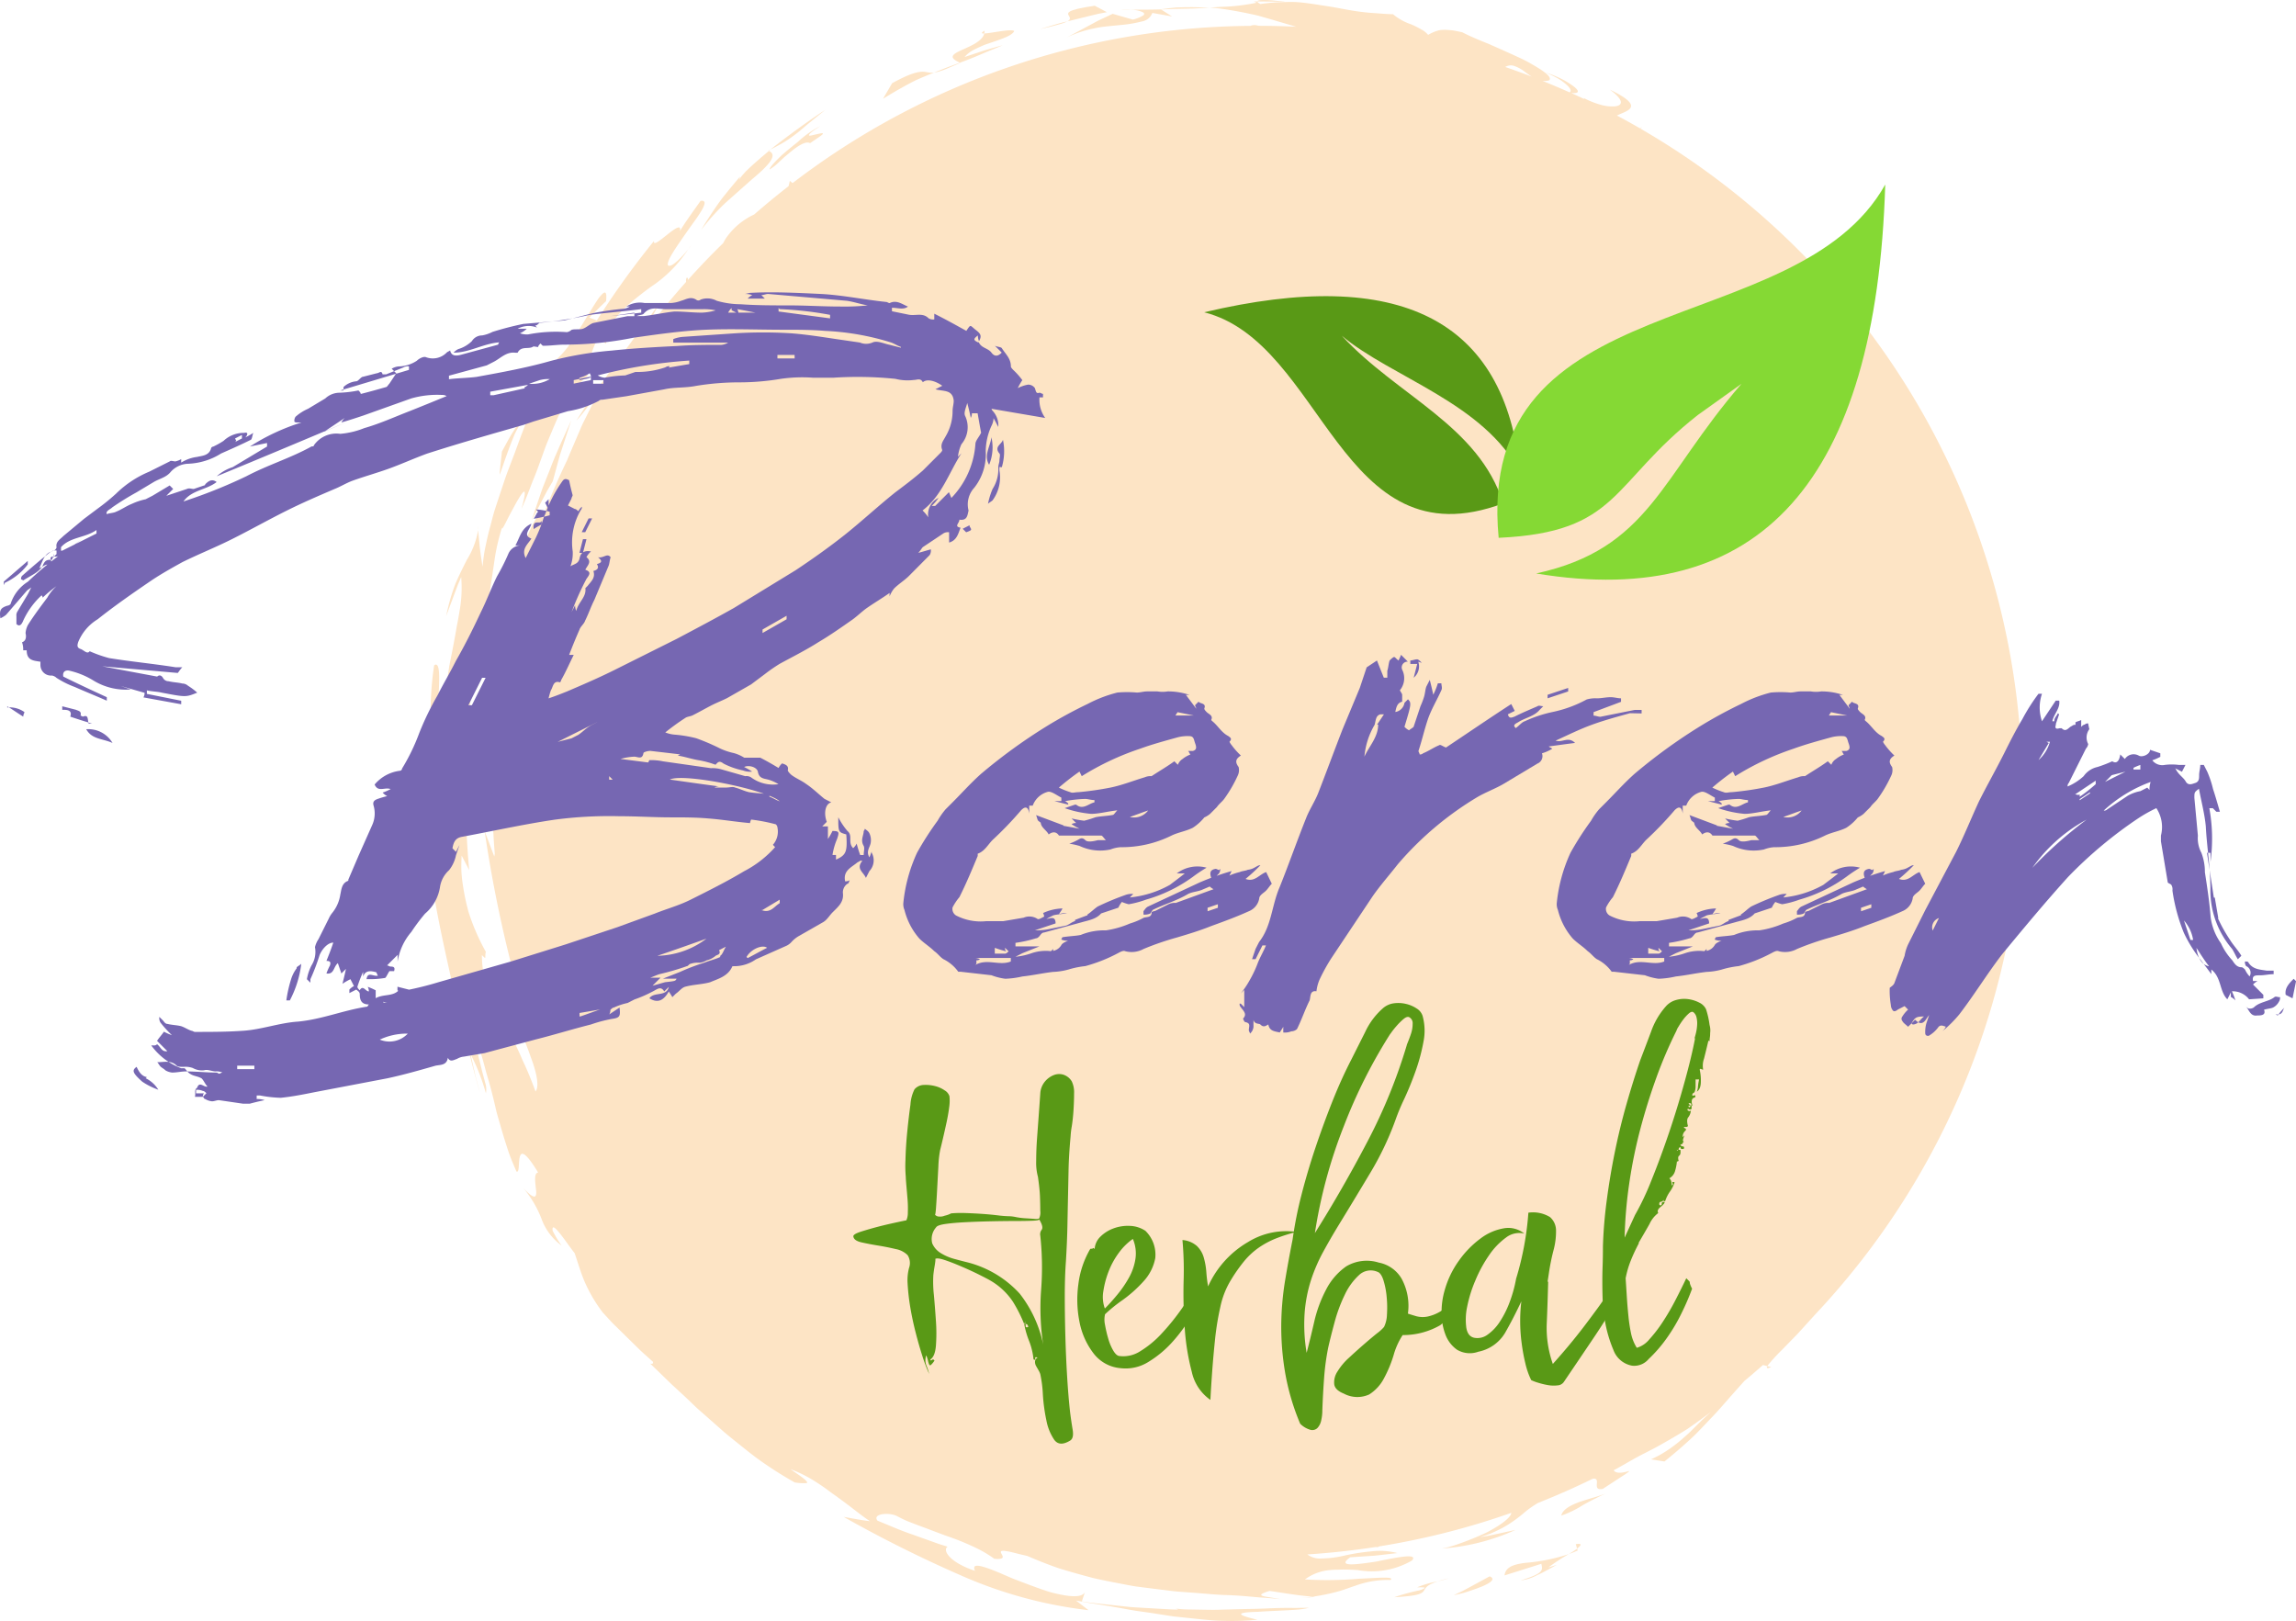 <svg id="Group_4195" data-name="Group 4195" xmlns="http://www.w3.org/2000/svg" xmlns:xlink="http://www.w3.org/1999/xlink" width="130.886" height="92.404" viewBox="0 0 130.886 92.404">
  <defs>
    <clipPath id="clip-path">
      <rect id="Rectangle_1484" data-name="Rectangle 1484" width="130.886" height="92.404" fill="none"/>
    </clipPath>
  </defs>
  <g id="Group_4194" data-name="Group 4194" clip-path="url(#clip-path)">
    <path id="Path_11186" data-name="Path 11186" d="M149.741,43.854a2.123,2.123,0,0,0,.011-.7c-.017-.116-.034-.215-.051-.3A43.6,43.6,0,0,0,127.969,7.429l.123-.052c-.076,0-.116.016-.128.048q-.648-.375-1.311-.727c.09-.046.193-.09.3-.135.529-.223,1.048-.5-.7-1.341.812.6.737.891.315.949a2.3,2.3,0,0,1-.831-.085,4.869,4.869,0,0,1-.982-.391.276.276,0,0,1,.041.065c-.25-.118-.5-.236-.752-.349.478.047.467-.112.179-.346a4.379,4.379,0,0,0-.68-.43,6.053,6.053,0,0,0-.961-.392,6.417,6.417,0,0,1,.761.372,3.1,3.1,0,0,1,.476.362c.2.189.245.333.135.4q-.766-.343-1.548-.656a.958.958,0,0,0,.388-.032c.113-.116-.041-.3-.361-.527-.16-.113-.362-.238-.591-.369a7.826,7.826,0,0,0-.766-.4c-.557-.256-1.172-.532-1.746-.784-.58-.232-1.113-.456-1.49-.657-.177-.039-.332-.07-.469-.095s-.259-.031-.365-.038a2.049,2.049,0,0,0-.487.016,2.425,2.425,0,0,0-.628.264,1.258,1.258,0,0,0-.386-.307,4.922,4.922,0,0,0-.6-.3,3.118,3.118,0,0,1-1.017-.571c-.384-.005-.738-.043-1.077-.064s-.658-.056-.965-.1c-.613-.087-1.176-.217-1.745-.3s-1.136-.191-1.751-.229c-.188-.007-.384-.007-.582,0a.089.089,0,0,1-.034,0,11.166,11.166,0,0,0-1.405.112c-.125-.064-.174-.111-.171-.145h-.21l.172.07A11.448,11.448,0,0,1,104.18.5c-.246.007-.5.029-.751.047.219.013.435.03.646.058.518.072,1.01.161,1.479.257.234.051.463.094.687.154l.656.187,1.475.434q-1.059-.053-2.132-.055c-.039-.008-.081-.018-.117-.024a.585.585,0,0,0-.362.028,43.417,43.417,0,0,0-26.1,8.962l-.155-.124c-.017.048-.034.152-.075.3q-1,.779-1.961,1.614a3.975,3.975,0,0,0-1.623,1.375c-.055.088-.1.174-.145.259q-1.041,1.015-2.014,2.1c.012-.094,0-.15-.071-.121a.389.389,0,0,0-.025.229q-1.043,1.169-2,2.411c-.105-.039-.022-.327.519-1.248q-.347.491-.683.943c-.221.3-.454.586-.653.882s-.41.573-.613.848l-.3.408-.152.2-.142.205c-.377.546-.762,1.069-1.139,1.6L67.33,24.086c.558-.583.678-.882,1.368-1.746-.243.41-.474.876-.72,1.36-.119.245-.25.49-.364.749l-.338.791c-.155.366-.316.733-.466,1.1q-.77,1.6-1.409,3.279l-.117-.31a6.092,6.092,0,0,0-.41.652c-.139.256-.263.555-.4.88s-.272.68-.412,1.057-.248.787-.375,1.207a48,48,0,0,0-1.2,5.456c.2-.771.4-1.538.612-2.3.1.135.238.036.389-.159q-.4,1.863-.629,3.782l-.092.189c-.092.186-.181.362-.262.54a3.48,3.48,0,0,0-.191.551,3.757,3.757,0,0,0-.078,1.4c.316-1.2.416-1.354.472-1.231q-.1,1.173-.143,2.364c-.2,0-.391.032-.476.6.179,1.212.331-.875.472-.5-.009.285-.014.571-.018.857a5.3,5.3,0,0,0-.153.539,2.775,2.775,0,0,0-.043.594,2.233,2.233,0,0,0,.2.8l.014.035q.035,1.087.122,2.161c-.01.05-.018.1-.029.151l-.548-1.444a74.153,74.153,0,0,0,2.571,11.325l-.686-.177a10.616,10.616,0,0,1,.5,1.07c.075.188.145.377.209.563s.136.365.19.54c.225.7.307,1.294.115,1.518-.2-.548-.395-1.031-.59-1.463l-.146-.315-.131-.3c-.087-.2-.173-.381-.258-.557-.171-.351-.341-.666-.5-.956s-.3-.563-.442-.821a10.352,10.352,0,0,1-.708-1.514,6.426,6.426,0,0,1-.281-1.848c.293.295.146.145.224-.187a12.2,12.2,0,0,1-.987-2.276,12.844,12.844,0,0,1-.322-1.533,7.787,7.787,0,0,1-.085-.826c-.007-.281,0-.565.015-.851l.431.826a43.532,43.532,0,0,1-.169-5.5q.02-.688.04-1.366.047-.677.092-1.339c.038-.884.142-1.738.2-2.56-.192.456-.328.425-.4.09a3.78,3.78,0,0,1-.059-.707,8.723,8.723,0,0,1,.086-1.012c.527-2.244.13.724.562-.179a2.268,2.268,0,0,0,.29-.594c.041-.118.077-.244.111-.378s.075-.272.109-.418a19.519,19.519,0,0,0,.319-1.957c.112-.688.208-1.393.305-2.026a12.3,12.3,0,0,1,.381-1.569c-.007.133.1-.054.252-.362s.38-.727.571-1.074c.393-.693.687-1.077.292.357.183-.406.344-.8.49-1.192s.306-.755.438-1.121.263-.719.385-1.065.267-.669.4-.99.265-.63.4-.929a7.9,7.9,0,0,1,.466-.842,7.761,7.761,0,0,1,.536-.759q.144-.179.3-.346c.108-.109.225-.212.343-.311a4.283,4.283,0,0,1,.134-.931,4.863,4.863,0,0,1,.495-1.292l.42.369.365-1.207a6.226,6.226,0,0,1,1.114-1.185c.382-.32.745-.6,1.122-.872a7.408,7.408,0,0,0,2.1-2.128,5.806,5.806,0,0,1-.593.647c-.225.2-.428.356-.563.283-.124-.252.6-1.224,1.215-2.118.637-.872,1.2-1.649.64-1.563-.4.57-.812,1.124-1.176,1.717.178-.828-1.6,1.182-1.476.567A47.649,47.649,0,0,0,68.5,18.381l-.429-.167c.32-.312.628-.631.955-.933.053-.47-.018-.571-.181-.439a1.89,1.89,0,0,0-.3.355c-.114.169-.245.38-.387.613l-.457.749c-.162.26-.335.522-.492.784A5.121,5.121,0,0,1,66.2,20.6l.292.232c-.186.241-.331.473-.471.676l-.375.55c-.224.326-.4.574-.542.769-.273.4-.407.577-.537.732s-.244.287-.461.6c-.109.155-.242.355-.415.624s-.357.624-.6,1.07c-.045.434-.1.859-.133,1.291.006.1.27-.767.6-1.631.082-.216.167-.431.252-.63a5.382,5.382,0,0,1,.277-.522c.18-.3.344-.465.46-.387-.107.307-.227.624-.356.948l-.371,1.013-.4,1.049c-.135.355-.249.724-.374,1.088l-.363,1.1c-.112.368-.2.741-.3,1.107s-.175.729-.249,1.084-.111.712-.15,1.054c-.054-.381-.118-.769-.161-1.154l-.089-.932a4.668,4.668,0,0,1-.641,1.691c-.205.406-.439.864-.663,1.391a11.191,11.191,0,0,0-.514,1.807l.415-1.114.208-.554c.068-.184.153-.364.229-.546a7.367,7.367,0,0,1-.094,1.944q-.045.281-.1.577l-.06.3-.052.308c-.072.415-.154.845-.241,1.284l-.132.664q-.051.337-.1.676c-.066.452-.128.906-.18,1.352-.012.111-.024.223-.037.333s-.011.222-.017.332c-.01.22-.016.437-.019.651,0,.427.007.839.041,1.227.067-.839.136-1.676.407-1.791a5.561,5.561,0,0,1-.008,1.751c-.068.722-.151,1.5-.248,2.079-.238-.114-.377-.628-.46-1.328-.021-.175-.039-.361-.053-.555s-.008-.4-.009-.6c0-.413.007-.845.017-1.268.007-.211.005-.42.018-.623s.026-.4.038-.587c.022-.376.036-.715.034-.992,0-.554-.076-.86-.285-.7-.069.444-.118.883-.15,1.314q-.024.323-.038.64c-.01.211-.017.42-.006.628.029.83.083,1.62.168,2.36.1.742.2,1.434.258,2.077a9.047,9.047,0,0,1,.077,1.777c-.195-.579-.4-1.164-.584-1.756.06.576.141,1.149.212,1.721l.027-.507a2.89,2.89,0,0,1,.21,1.541,11.046,11.046,0,0,0,.087,2.025l-.621-.868c.035.427.051.856.1,1.282l.154,1.278.108-.343c.356,2.041.8,3.914,1.2,5.747l.338,1.358c.113.451.2.907.333,1.351.25.891.452,1.8.73,2.7-.094-.359-.206-.71-.283-1.072L61.3,60.2a11.163,11.163,0,0,1,.877,2.236,1.207,1.207,0,0,0-.048-.624c-.034-.145-.078-.3-.124-.47s-.085-.34-.127-.51c-.171-.676-.325-1.288-.152-1.236.13.423.241.8.336,1.148l.133.5c.046.157.089.306.132.449.166.575.285,1.067.4,1.562.053.249.125.492.2.748s.149.523.237.813.185.6.3.947.278.71.451,1.125c.182.113.112-.5.191-.818s.3-.349,1.051.885c-.263.011-.161.6-.12,1s-.039.616-.727-.119a6.165,6.165,0,0,1,1.081,1.87,3.277,3.277,0,0,0,1.1,1.408,5.766,5.766,0,0,1-.508-.843c-.094-.709.815.739,1.253,1.274.191.565.321,1.024.532,1.542a8.393,8.393,0,0,0,1.075,1.848c.23.243.447.5.687.73l.713.7.712.7c.243.228.494.447.741.67.057.17-.151.111-.151.111.348.327.689.665,1.034,1s.709.655,1.058.985l.521.5c.176.162.358.316.535.474l1.054.931c.347.3.71.578,1.054.856s.684.545,1.024.787a22.231,22.231,0,0,0,1.952,1.236,2.848,2.848,0,0,0,.686.041c.049-.026.03-.087-.109-.208s-.4-.3-.819-.592a7.9,7.9,0,0,1,1.162.553,11.764,11.764,0,0,1,1.15.779c.386.272.771.555,1.142.839s.728.57,1.084.8c-.507-.057-.995-.159-1.5-.245A73.312,73.312,0,0,0,89.445,90a25.136,25.136,0,0,0,7.084,1.9l-.711-.549.761.138.76.118c.5.08,1,.168,1.49.259s.976.144,1.449.219l.7.109.343.054.34.037,1.3.137c.418.042.82.081,1.2.083a14.279,14.279,0,0,0,2-.062c-1.5-.341-.964-.425.032-.451.5-.035,1.118-.059,1.665-.088.274-.016.53-.027.744-.052a3.955,3.955,0,0,0,.492-.088c-.188,0-.383,0-.582.006s-.4,0-.61,0c-.414,0-.84.015-1.268.034s-.855.027-1.273.034l-1.207.031c-.384.019-.743.01-1.067.005l-.852-.015a4.807,4.807,0,0,1-.7-.048l.1.055c-.229,0-.457-.011-.685-.025l-.686-.039c-.457-.028-.916-.049-1.374-.084l-1.37-.148c-.457-.051-.918-.092-1.371-.173l.178-.531c-.139.282-.656.287-1.341.154-.171-.033-.353-.075-.541-.123s-.38-.118-.577-.184c-.393-.135-.8-.289-1.194-.439-.2-.077-.393-.147-.579-.227l-.536-.232c-.342-.145-.648-.268-.9-.348-.5-.16-.761-.151-.6.19-1.471-.489-1.866-1.183-1.562-1.377L88,88.125l-.5-.179-1.007-.36c-.679-.227-1.329-.52-1.993-.789-.324-.419.74-.495,1.16-.234.186.093.386.2.607.285s.454.177.7.268c.485.177.992.379,1.5.561a14.72,14.72,0,0,1,1.477.592,6.931,6.931,0,0,1,1.215.7c.7.066.449-.179.386-.334-.032-.077-.017-.133.184-.116a3.375,3.375,0,0,1,.461.084c.106.025.228.056.368.093l.484.113c.582.249,1.186.494,1.809.706.628.193,1.269.374,1.915.544.65.154,1.31.271,1.963.4.164.029.326.062.49.087l.491.063.973.122c.322.036.64.087.957.109l.938.071c.617.044,1.214.11,1.789.126s1.124.064,1.643.112,1.008.064,1.46.123c-.818-.169-1.642-.154-.619-.471.811.118,1.631.265,2.454.329a11.036,11.036,0,0,0,1.339-.268c.4-.1.749-.245,1.086-.352a5.348,5.348,0,0,1,2.02-.331c.232-.213-.663-.121-1.784-.073a21.4,21.4,0,0,1-3.1.041,2.814,2.814,0,0,1,1.449-.536c.126-.012.254-.018.382-.019s.257-.01.388-.009c.261,0,.525.014.792.03a4.56,4.56,0,0,0,3.1-.549c.362-.44-.9-.164-2.066.069-1.178.176-2.251.315-1.461-.249l1.346-.088c.447-.044.893-.1,1.342-.152a4.071,4.071,0,0,0-1.512-.094,11.979,11.979,0,0,0-1.511.239,6.124,6.124,0,0,1-1.311.164,1.188,1.188,0,0,1-.8-.231q1.976-.127,3.9-.425a.854.854,0,0,1,.1.013.671.671,0,0,0,.09-.046,43.292,43.292,0,0,0,7.54-1.914c-.035.288-.632.712-1.389,1.111-.437.208-.924.409-1.379.576-.228.083-.447.161-.65.221s-.39.1-.548.128a12.278,12.278,0,0,0,4.2-1.06l-1.019.22-.507.109-.514.085c.183-.056.351-.111.505-.165s.292-.122.42-.181a6.68,6.68,0,0,0,.651-.344,7.931,7.931,0,0,0,.881-.638,5.733,5.733,0,0,1,.878-.631q1.582-.625,3.1-1.369c.176-.031.23.022.246.115.032.2-.136.552.339.458l1.3-.849c.212-.145.234-.18.166-.163-.135.036-.666.21-.85-.046.56-.3,1-.571,1.409-.789s.792-.4,1.177-.616.795-.448,1.279-.742c.121-.074.248-.149.377-.235l.4-.281c.278-.2.58-.42.913-.671-.362.322-.648.6-.9.85-.127.125-.242.246-.359.356l-.349.312a8.347,8.347,0,0,1-.756.591c-.143.1-.3.2-.47.3s-.369.195-.584.3l.761.121c.516-.414.986-.822,1.437-1.231s.854-.861,1.278-1.3.828-.925,1.27-1.418c.181-.21.374-.414.565-.635.362-.3.716-.605,1.068-.915l.237.062a11.135,11.135,0,0,1,.855-.937l.9-.923.96-1.059A43.459,43.459,0,0,0,149.764,45.2c0-.45-.009-.9-.022-1.345M120.8,3.872a2.033,2.033,0,0,1,.609.338c.128.092.257.187.391.27q-.751-.289-1.514-.551a.6.6,0,0,1,.514-.057" transform="translate(-34.478 -0.111)" fill="#fde4c5"/>
    <path id="Path_11187" data-name="Path 11187" d="M73.912,61.385l-.14.356-.124.362-.49,1.448.59-1.123.295-.558.321-.545.237-.87c.081-.29.152-.586.251-.869l.564-1.729c-.417.938-.866,1.857-1.222,2.817Z" transform="translate(-42.853 -33.89)" fill="#fde4c5"/>
    <path id="Path_11188" data-name="Path 11188" d="M106.8,16.966a7.3,7.3,0,0,0,.744-.519c.24-.184.468-.4.732-.61l.879-.714c-.978.639-2.123,1.471-3.071,2.219l-.051.043c.119-.061.234-.123.343-.183.15-.077.29-.155.423-.236" transform="translate(-62.11 -8.859)" fill="#fde4c5"/>
    <path id="Path_11189" data-name="Path 11189" d="M105.732,20.647l.031.014.093-.078-.124.063" transform="translate(-61.935 -12.058)" fill="#fde4c5"/>
    <path id="Path_11190" data-name="Path 11190" d="M97.809,23.786l1.537-1.365c.939-.787,1.553-1.406,1-1.647-.406.34-.775.658-1.067.928l-.227.216c-.067.071-.127.138-.181.2a2.078,2.078,0,0,0-.23.31l.067-.2s-.363.42-.83,1c-.239.286-.483.635-.722.991s-.474.72-.672,1.06a12.853,12.853,0,0,1,1.329-1.493" transform="translate(-56.515 -12.168)" fill="#fde4c5"/>
    <path id="Path_11191" data-name="Path 11191" d="M108.808,17.281a5.514,5.514,0,0,0-1.29.91c-.2.156-.4.319-.592.478l-.277.234c-.086.079-.166.158-.241.232-.3.3-.5.531-.492.62a2.95,2.95,0,0,0,.52-.408l.308-.287.334-.281c.447-.365.888-.663,1.145-.526.535-.362.733-.488.73-.542s-.188,0-.382.041-.386.106-.409.058.123-.2.645-.528" transform="translate(-62.043 -10.094)" fill="#fde4c5"/>
    <path id="Path_11192" data-name="Path 11192" d="M135.263,4.386a.518.518,0,0,0,.015-.161c-.214.128-.178.166-.015.161" transform="translate(-79.155 -2.475)" fill="#fde4c5"/>
    <path id="Path_11193" data-name="Path 11193" d="M129.229,8.987c.212-.092.479-.2.814-.35l-.019-.009c-.369.135-.71.254-1.043.391l-.435.171a1.535,1.535,0,0,0,.169-.031,3.5,3.5,0,0,0,.514-.173" transform="translate(-75.299 -5.054)" fill="#fde4c5"/>
    <path id="Path_11194" data-name="Path 11194" d="M124.426,9.92a1.173,1.173,0,0,1-.388-.019c-.292-.046-.628-.126-2,.624l-.522.889c.733-.453,1.332-.785,1.863-1.053.377-.169.719-.309,1.05-.441" transform="translate(-71.179 -5.784)" fill="#fde4c5"/>
    <path id="Path_11195" data-name="Path 11195" d="M132.876,5.479c.323-.143.685-.276,1.081-.451-.364.1-.733.2-1.094.312l-1.08.358a1.77,1.77,0,0,1,.617-.454c.135-.069.28-.134.431-.2s.31-.112.465-.167c.621-.212,1.2-.4,1.319-.658-.147-.147-1.309.124-1.708.137-.1.426-.728.693-1.217.913-.544.246-.906.436-.165.75.148-.054.3-.11.458-.172.277-.108.572-.229.895-.371" transform="translate(-76.798 -2.448)" fill="#fde4c5"/>
    <path id="Path_11196" data-name="Path 11196" d="M154.272,1.331c.164.007.362.005.584,0a5.8,5.8,0,0,0-.584,0" transform="translate(-90.368 -0.776)" fill="#fde4c5"/>
    <path id="Path_11197" data-name="Path 11197" d="M160.658,1q-.447.041-.916.108l.012.007.237-.007c.348-.012.71-.035,1.079-.034s.742-.019,1.112-.039c.114-.005.228-.013.342-.021C162.2,1,161.876.99,161.536.986q-.428,0-.878.017" transform="translate(-93.572 -0.577)" fill="#fde4c5"/>
    <path id="Path_11198" data-name="Path 11198" d="M174.435.1c.078.007.128.011.158.012h.034c.009-.019-1.594-.218-1.61-.032.473,0,.946.016,1.418.021" transform="translate(-101.348 0)" fill="#fde4c5"/>
    <path id="Path_11199" data-name="Path 11199" d="M150.5,1.323a1.6,1.6,0,0,1,.655.138c.093.054.11.118.025.186a2.113,2.113,0,0,1-.59.235l-1.151-.329-.665.313c-.221.1-.436.227-.653.34l-1.286.689a6.569,6.569,0,0,1,1.555-.513,6.187,6.187,0,0,1,.783-.12l.737-.074a7.1,7.1,0,0,0,1.19-.2.765.765,0,0,0,.6-.486l1.125.2-.633-.4c-.262.007-.518.012-.758.013-.346,0-.66,0-.935,0" transform="translate(-86.01 -0.765)" fill="#fde4c5"/>
    <path id="Path_11200" data-name="Path 11200" d="M144.684,2.937l0,0c-.207.049-.413.1-.617.159l-.942.281c.457-.1.794-.183,1.043-.258a2.579,2.579,0,0,0,.512-.179" transform="translate(-83.841 -1.719)" fill="#fde4c5"/>
    <path id="Path_11201" data-name="Path 11201" d="M148.184,1.362c.16-.038.318-.08.478-.114l.483-.093c-.229-.123-.461-.25-.693-.367-1.71.25-1.566.419-1.458.6.053.09.094.183-.1.291.112-.027.224-.053.336-.082Z" transform="translate(-86.046 -0.461)" fill="#fde4c5"/>
    <path id="Path_11202" data-name="Path 11202" d="M94.794,33.9c-.024.041-.05.07-.076.109.151-.189.217-.29.076-.109" transform="translate(-55.483 -19.799)" fill="#fde4c5"/>
    <path id="Path_11203" data-name="Path 11203" d="M215.969,205.979c-.567.2-1.029.453-1.1.8a5.665,5.665,0,0,0,1.223-.594c.242-.135.5-.276.759-.4.186-.1.374-.189.563-.268-.173.064-.363.128-.563.193-.295.085-.6.174-.886.274" transform="translate(-125.866 -120.382)" fill="#fde4c5"/>
    <path id="Path_11204" data-name="Path 11204" d="M221.016,205.389c.079-.029.155-.058.225-.086-.075.026-.15.055-.225.086" transform="translate(-129.465 -120.261)" fill="#fde4c5"/>
    <path id="Path_11205" data-name="Path 11205" d="M216.4,213.224l-.028-.1c-.122.088-.289.195-.475.307.169-.061.337-.126.5-.2" transform="translate(-126.465 -124.841)" fill="#fde4c5"/>
    <path id="Path_11206" data-name="Path 11206" d="M216.859,212.479l.075.257c.249-.2.311-.318-.075-.257" transform="translate(-127.03 -124.455)" fill="#fde4c5"/>
    <path id="Path_11207" data-name="Path 11207" d="M207.046,215.083l2.1-.662c.092.366.135.546-1.179.944a2.544,2.544,0,0,0,.941-.3c.4-.172.817-.43,1.129-.587l-.486.149a10.742,10.742,0,0,1,1.163-.761,10.427,10.427,0,0,1-2.484.5c-.671.091-1.117.229-1.181.716" transform="translate(-121.282 -125.275)" fill="#fde4c5"/>
    <path id="Path_11208" data-name="Path 11208" d="M202.1,216.932l-1.018.553c-.171.092-.341.187-.514.275l-.523.251c.206-.051.49-.1.777-.2s.589-.195.84-.3c.5-.212.806-.432.437-.579" transform="translate(-117.181 -127.072)" fill="#fde4c5"/>
    <path id="Path_11209" data-name="Path 11209" d="M193.617,218a1,1,0,0,1-.393.149,11.749,11.749,0,0,0-1.339.374c1.273-.07,1.545-.185,1.667-.343s.109-.337.81-.56a5.557,5.557,0,0,0-1.176.338c.336,0,.45,0,.431.043" transform="translate(-112.401 -127.473)" fill="#fde4c5"/>
    <path id="Path_11210" data-name="Path 11210" d="M198.473,217.213c-.254.058-.44.113-.607.166a5.5,5.5,0,0,0,.607-.166" transform="translate(-115.904 -127.237)" fill="#fde4c5"/>
    <path id="Path_11211" data-name="Path 11211" d="M243.405,188.05l-.231-.056c-.044.119-.01.173.231.056" transform="translate(-142.435 -110.121)" fill="#fde4c5"/>
    <path id="Path_11212" data-name="Path 11212" d="M179.856,219.741l-.162-.017c-.21.029-.429.058-.667.075Z" transform="translate(-104.869 -128.708)" fill="#fde4c5"/>
    <path id="Path_11213" data-name="Path 11213" d="M65.739,72.379l.022.229a.965.965,0,0,0-.022-.229" transform="translate(-38.508 -42.398)" fill="#fde4c5"/>
    <path id="Path_11214" data-name="Path 11214" d="M161.83,221.33l-.056-.032c0,.012.018.023.056.032" transform="translate(-94.762 -129.63)" fill="#fde4c5"/>
    <path id="Path_11215" data-name="Path 11215" d="M56.518,46.9a1.038,1.038,0,0,1,0,.978,3.56,3.56,0,0,0-.326,1.435,3.072,3.072,0,0,1-.652,2.088,1.4,1.4,0,0,0-.326,1.3c-.065.261-.065.587-.522.522,0,.2-.326.391.065.456-.13.326-.2.717-.652.848v-.587a.49.49,0,0,0-.326.065l-1.174.783c-.065.065-.13.2-.261.326.261-.065.457-.13.718-.2a.489.489,0,0,1-.065.326L51.82,56.426c-.261.261-.587.456-.848.717a1.629,1.629,0,0,0-.261.456v-.2c-.457.326-.913.587-1.37.913-.261.2-.457.391-.718.587-.652.457-1.3.913-1.957,1.3-.717.457-1.5.848-2.218,1.24a9.518,9.518,0,0,0-.848.587l-.783.587-1.37.782c-.261.13-.587.261-.848.391-.391.2-.718.391-1.109.587-.13.065-.261.065-.391.13a13.27,13.27,0,0,0-1.174.848,1.912,1.912,0,0,0,.587.13,7.33,7.33,0,0,1,1.174.2,12.32,12.32,0,0,1,1.37.587,3.69,3.69,0,0,0,.783.261,2.309,2.309,0,0,1,.587.261h.913c.391.2.718.391,1.044.587a.9.9,0,0,1,.2-.261c.2.065.391.13.326.391,0,.065.13.2.2.261.261.2.587.326.848.522.391.261.717.587,1.044.848l.391.2c-.326.065-.457.587-.261,1.109l-.261.261h.326v.717a3.7,3.7,0,0,0,.261-.456c.391,0,.391.065.261.456a3.746,3.746,0,0,0-.261.913h.2V72.6c.587-.261.652-.457.587-1.435-.456-.13-.456-.13-.456-.978a4.054,4.054,0,0,0,.522.783c.326.261,0,.652.326.978a.9.9,0,0,0,.2-.261c.065.261.13.456.2.652h.2c0-.2.065-.391,0-.522-.2-.326,0-.587,0-.848a.229.229,0,0,0,.065-.13c.065.065.2.13.261.261a.92.92,0,0,1,.065.587c-.065.261-.261.456-.065.783.065-.13.065-.2.13-.326v.065a.887.887,0,0,1-.13,1.044l-.2.391c-.13-.326-.587-.522-.2-.978h-.13c-.065.065-.13.065-.2.13-.326.261-.783.457-.652,1.044a.492.492,0,0,0,.261-.065c-.065.13-.065.2-.13.2a.593.593,0,0,0-.261.522c.065.522-.261.783-.587,1.109-.2.2-.326.457-.587.587l-1.37.783a1.723,1.723,0,0,0-.391.326.9.9,0,0,1-.261.2l-1.762.783a2.145,2.145,0,0,1-1.239.391c-.065,0-.13,0-.13.065-.261.522-.783.652-1.239.848-.457.13-.979.13-1.435.261-.2.065-.326.261-.522.391l-.2.2c-.065-.13-.13-.2-.2-.326-.261.457-.587.718-1.109.391.261-.391.978-.065,1.109-.652l-.261.261c-.2-.326-.391-.13-.652,0a7.207,7.207,0,0,1-1.044.457l-.391.2a3.69,3.69,0,0,0-.783.261c-.065,0-.13.065-.2.13a.492.492,0,0,1-.065.261l.587-.391c.065.522,0,.587-.457.652A7.962,7.962,0,0,0,33.684,82c-1.043.261-2.087.587-3.131.848l-2.936.783-1.174.2a.93.93,0,0,0-.391.13c-.2.065-.391.2-.522-.065-.065.456-.456.391-.717.456-.913.261-1.827.522-2.74.717l-4.11.783c-.652.13-1.3.261-1.957.326a7.212,7.212,0,0,1-1.174-.13h-.2v.2a1.268,1.268,0,0,1,.456.065c-.326.065-.587.13-.848.2h-.391l-1.37-.2c-.13,0-.261.065-.391.065a.924.924,0,0,1-.391-.13c-.065,0-.065-.065-.13-.13l.2-.2c-.065-.065-.13-.13-.2-.13a.825.825,0,0,0-.391-.065v.2h.456a.24.24,0,0,0-.065.2h-.457c.065-.2-.065-.391.13-.522.13-.391.391,0,.587-.065-.13-.13-.2-.326-.326-.457-.2-.13-.456-.13-.652-.261-.13-.065-.2-.2-.326-.326h-.2a3.736,3.736,0,0,1-1.7-1.3h.13a.24.24,0,0,0,.2-.065c.2.13.261.456.587.391l-.587-.587c.13-.2.261-.326.391-.522a3.174,3.174,0,0,0,.457.2,6.513,6.513,0,0,1-.652-.717.489.489,0,0,1-.065-.326l.2.2c.065.065.13.2.261.2.261.065.522.065.782.13.2.065.391.2.587.261.065,0,.13.065.2.065.913,0,1.827,0,2.74-.065,1.044-.065,2.088-.456,3.132-.522,1.37-.13,2.609-.652,3.914-.848.065,0,.065-.065.13-.13-.391,0-.522-.2-.522-.587,0-.13-.13-.2-.2-.261l-.391.2v-.2a.9.9,0,0,1,.261-.2l-.2-.391a3.7,3.7,0,0,0-.456.261c.065-.261.13-.522.2-.848l-.261.261-.2-.587c-.261.2-.2.652-.652.587a3.189,3.189,0,0,1,.2-.456c.065-.2,0-.261-.2-.261.13-.326.261-.652.391-1.044-.326,0-.652.391-.783.717a11.727,11.727,0,0,1-.522,1.37v.2l-.2-.2a2.754,2.754,0,0,1,.261-.783,1.451,1.451,0,0,0,.2-1.044,1.379,1.379,0,0,1,.2-.457l.587-1.174a1.438,1.438,0,0,1,.2-.326,2.146,2.146,0,0,0,.457-1.044c.065-.261.065-.652.456-.783v-.065l.587-1.37.783-1.761a1.605,1.605,0,0,0,.065-1.109c-.065-.261.13-.326.326-.391a4.264,4.264,0,0,1,.456-.13.9.9,0,0,1-.261-.2,3.173,3.173,0,0,0,.457-.2c-.326-.13-.718.2-.913-.261a2.241,2.241,0,0,1,1.435-.783.14.14,0,0,0,.13-.13,11.569,11.569,0,0,0,.979-2.022,16.268,16.268,0,0,1,1.044-2.153c.326-.652.717-1.3,1.044-1.957.522-.913.978-1.827,1.435-2.805.326-.652.587-1.37.913-2.022a12.165,12.165,0,0,0,.652-1.3.786.786,0,0,1,.652-.457h-.261c.261-.456.326-.978.913-1.239-.065.326-.522.652,0,.848-.2.326-.587.587-.326,1.109l.587-1.174a8.685,8.685,0,0,0,.456-1.174c.13-.261.2-.522.326-.783a7.677,7.677,0,0,1,.717-1.239c.13-.2.261-.13.391-.065.065.326.13.587.2.848,0,.065-.065.13-.065.2l-.2.391.391.2c.065,0,.13.065.2.13a.9.9,0,0,1,.2-.261.24.24,0,0,1-.065.2,3.652,3.652,0,0,0-.456,2.349,2.079,2.079,0,0,1-.13.848c.2-.13.456-.13.522-.456s.261-.457.652-.391a1.148,1.148,0,0,0-.261.326c.326.261.065.457-.065.718.391.13.2.326.065.522a16.649,16.649,0,0,0-.848,1.892l.2-.391a.875.875,0,0,0,.065.326c.13-.522.587-.783.522-1.3l.13-.13c.2-.261.456-.456.326-.848q.391-.1.2-.391c.2-.065.391-.13.065-.391.326.065.522-.261.718,0-.065.2-.065.391-.13.522L33.88,57.8c-.2.391-.326.783-.522,1.174-.065.2-.261.326-.326.522-.2.456-.391.913-.587,1.435h.261c-.261.522-.456.978-.717,1.435a.228.228,0,0,1-.065.13c-.391-.13-.391.261-.522.456a4.261,4.261,0,0,0-.13.456c.391-.13.718-.261,1.044-.391.913-.391,1.827-.783,2.74-1.24l3.523-1.761c1.109-.587,2.218-1.174,3.262-1.762L45.362,56.1c.978-.652,1.892-1.3,2.805-2.022.978-.783,1.892-1.631,2.87-2.414.522-.391,1.044-.783,1.566-1.239l.979-.979c.065-.065.13-.13.13-.2-.13-.326.065-.522.2-.783a2.8,2.8,0,0,0,.391-1.435c0-.2.065-.391.065-.587-.065-.652-.587-.522-1.043-.652l.391-.2c-.457-.326-.913-.391-1.109-.2-.13-.261-.326-.13-.522-.13a2.825,2.825,0,0,1-1.044-.065,21.158,21.158,0,0,0-3.523-.065H46.34a8.566,8.566,0,0,0-1.827.065,14.263,14.263,0,0,1-2.349.2,15.265,15.265,0,0,0-2.479.2c-.652.13-1.24.065-1.827.2l-2.153.391-1.37.2a.239.239,0,0,0-.2.065,5.6,5.6,0,0,1-1.761.587l-1.957.587-.587.2c-1.827.522-3.653,1.044-5.48,1.631-.717.261-1.435.587-2.153.848s-1.435.456-2.153.717c-.326.13-.652.326-.979.456-.913.391-1.826.783-2.74,1.24-1.044.522-2.088,1.109-3.132,1.631-.913.456-1.892.848-2.805,1.3-.587.326-1.174.652-1.761,1.044C7.589,57.4,6.545,58.122,5.567,58.9a2.728,2.728,0,0,0-1.109,1.3c-.065.2-.065.326.13.391s.391.326.522.13a7.479,7.479,0,0,0,1.109.391c1.24.2,2.545.326,3.784.522h.391c-.13.13-.2.261-.261.326L5.828,61.58l3.132.587c.065-.065.2-.13.326.065a.358.358,0,0,0,.326.2c.261.065.522.065.783.13a.5.5,0,0,1,.326.13,3.607,3.607,0,0,1,.522.391c-.652.261-.652.261-2.022,0-.261-.065-.587-.065-.848-.13v.2l1.957.391v.2l-2.153-.391a.492.492,0,0,0,.065-.261l-1.37-.391.587.2a3.536,3.536,0,0,1-2.153-.522A4.558,4.558,0,0,0,4,61.841c-.2-.065-.457,0-.391.326.783.391,1.631.783,2.479,1.174v.2c-.587-.261-1.239-.522-1.826-.782a5.207,5.207,0,0,1-1.044-.522.492.492,0,0,0-.261-.13.6.6,0,0,1-.652-.587v-.2c-.391-.065-.783-.065-.783-.652h-.2a1.272,1.272,0,0,0-.065-.457c.2-.065.261-.261.2-.522a1.2,1.2,0,0,1,.13-.456c.326-.522.717-1.044,1.109-1.566a2.555,2.555,0,0,1,.522-.652,6.889,6.889,0,0,0-.783.652.2.2,0,0,0-.065-.13A4.5,4.5,0,0,0,1.327,58.97c-.13.326-.261.326-.391.2v-.456A.393.393,0,0,1,1,58.448l.587-.979.2-.391c-.065.065-.2.13-.261.2L.348,58.644a1.419,1.419,0,0,1-.326.2c-.065-.457,0-.587.391-.718.065,0,.2-.065.2-.13a2.336,2.336,0,0,1,.979-1.239,17.922,17.922,0,0,1,1.7-1.435l1.37-.978-.783.587a1.174,1.174,0,0,1-.456.326.491.491,0,0,1-.326.065c-.13,0-.261,0-.2.2s.065.261-.2.261c-.13,0-.261.13-.456.2.2-.391.261-.848.783-.978a.294.294,0,0,0,.2-.2c-.065-.326.2-.456.391-.652l1.174-.978.783-.587a11.874,11.874,0,0,0,1.043-.848A5.939,5.939,0,0,1,8.5,50.489L9.677,49.9c.065-.065.2,0,.326,0a1.11,1.11,0,0,0,.326-.13v.2a2.192,2.192,0,0,1,.913-.326c.261-.065.652-.065.783-.457a.141.141,0,0,1,.13-.13,4.724,4.724,0,0,0,.587-.326,1.676,1.676,0,0,1,1.174-.457c.261-.065.2.13.065.261a3.7,3.7,0,0,0,.456-.261c-.065.2-.065.326-.13.391-.522.261-1.109.522-1.7.783a3.8,3.8,0,0,1-1.892.587,1.388,1.388,0,0,0-.978.457c-.261.326-.652.391-.978.587l-.979.587a15.652,15.652,0,0,0-1.37.848c-.13.13-.391.2-.326.391.2-.065.391-.065.522-.13.326-.13.587-.326.913-.456a3.667,3.667,0,0,1,.783-.261l.391-.2.979-.587.2.2-.391.391,1.174-.391c.13-.065.261,0,.391,0l.587-.2a.064.064,0,0,0,.065-.065c.2-.2.391-.326.652-.13-.587.456-1.435.456-1.892,1.109l.587-.2a29.2,29.2,0,0,0,3-1.239c1.239-.652,2.544-1.044,3.719-1.7.065,0,.13,0,.13-.065a1.561,1.561,0,0,1,1.5-.652,4.677,4.677,0,0,0,1.37-.326c.913-.261,1.761-.652,2.61-.978.652-.261,1.3-.522,2.088-.848a.492.492,0,0,0-.261-.065,5.415,5.415,0,0,0-1.762.2l-2.74.978c-.391.13-.783.261-1.24.391a.9.9,0,0,1,.2-.261l-1.174.783,1.37-.587c-2.479,1.044-4.958,2.088-7.5,3.132a2.558,2.558,0,0,1,.913-.522l.978-.587.978-.587v-.2l-.978.2a12.049,12.049,0,0,1,2.936-1.37h-.2c-.065,0-.2,0-.2-.065a.39.39,0,0,1,.065-.261,2.685,2.685,0,0,1,.717-.457l.978-.587a1.2,1.2,0,0,1,.783-.326,6.41,6.41,0,0,0,1.109-.13c.065.065.13.13.13.2.522-.13.978-.261,1.435-.391.065,0,.13-.13.2-.2l.391-.587-.261-.261a.924.924,0,0,1,.391-.13,1.97,1.97,0,0,0,1.044-.326c.13-.13.391-.261.522-.2a1.107,1.107,0,0,0,1.174-.261c.065-.065.13-.065.2-.13.065.326.326.326.587.261l2.153-.587a.2.2,0,0,1,.065-.13c-.913.065-1.7.587-2.609.587a.9.9,0,0,1,.261-.2,1.9,1.9,0,0,0,.782-.456.686.686,0,0,1,.587-.326,2.066,2.066,0,0,0,.587-.2,17.547,17.547,0,0,1,1.762-.456l2.348-.2.783-.2.783-.2a16.438,16.438,0,0,1,1.761-.261.924.924,0,0,0,.391-.13h-.2a1.45,1.45,0,0,1,1.044-.2h1.5a1.91,1.91,0,0,0,.587-.13c.261-.065.522-.261.848-.065a.2.2,0,0,0,.261,0,1.122,1.122,0,0,1,.913.065,4.963,4.963,0,0,0,1.37.2c.913.065,1.827.065,2.74.065.978,0,1.957.065,2.936.065a12.61,12.61,0,0,0,1.566-.065c-.391-.065-.783-.2-1.174-.261l-4.5-.391c-.13,0-.261.065-.391.065l.2.2h-.978a.9.9,0,0,1,.261-.2,1.279,1.279,0,0,0-.457-.065c.13,0,.261-.065.391-.065,1.3-.065,2.61,0,3.979.065,1.24.065,2.479.326,3.719.456.065,0,.13.065.2.065.391-.2.717.065,1.044.2-.261.2-.587.065-.913.065v.2l.978.2c.391.065.783-.13,1.109.2a.487.487,0,0,0,.326.065v-.326c.652.326,1.239.652,1.827.979.261-.391.2-.326.522-.065.261.2.391.326.2.652a.875.875,0,0,1-.065-.326c-.261.2-.261.261,0,.391H55.8c.13.326.522.326.718.587s.391.2.587,0l-.391-.391c.13.065.326.065.391.13.2.326.522.587.522,1.044,0,.065.065.13.13.2a4.235,4.235,0,0,1,.522.587,3.7,3.7,0,0,0-.261.456,2.078,2.078,0,0,1,.587-.2.465.465,0,0,1,.391.2c.065.2.065.326.261.261.065,0,.13.065.2.065v.2h-.2a1.78,1.78,0,0,0,.326,1.174ZM.283,56.817a3.438,3.438,0,0,0,1.3-1.044v-.2L.217,56.752v.2Zm.13,7.111a1.458,1.458,0,0,1,.978.261c0,.065-.065.13-.065.261-.326-.2-.587-.391-.913-.587Zm2.61-8.546.2-.2v-.2a.489.489,0,0,0-.326.065c-.587.457-1.109.913-1.631,1.37a.24.24,0,0,0-.065.2l.13.065c.391-.261.913-.457,1.109-.848.13-.326.261-.326.522-.326.065-.13.065-.261.13-.326Zm.522-.391L5.5,54.012v-.2c-.652.456-1.5.391-2.022.978v.2Zm1.7,9.851c-.456-.13-.848-.261-1.239-.391.13-.391-.2-.391-.457-.391v-.2l.783.2c.13.065.326.065.261.326l.13.065c.326-.13.261.13.326.391ZM6.415,65.95c-.587-.261-1.174-.2-1.5-.782a1.6,1.6,0,0,1,1.5.782M8.307,85.065a1.736,1.736,0,0,1,.718.652,3.99,3.99,0,0,1-.913-.456c-.587-.522-.587-.652-.326-.848.13.261.261.522.587.587Zm4.175-.261c.065,0,.13-.065.2-.065a.825.825,0,0,0-.391-.065c-.2,0-.456-.13-.652-.065a1.076,1.076,0,0,1-.652-.13,1.268,1.268,0,0,0-.522-.065c-.13,0-.326,0-.391-.065-.326-.326-.717-.2-1.109-.2.065.065.13.2.2.261s.2.13.261.2a.93.93,0,0,0,.391.13c.261,0,.522-.065.782-.065.587,0,1.174.065,1.762.065ZM13.4,48.793l.391-.2v-.2l-.391.2.065.13ZM14.5,84.347h-.978v.2H14.5Zm2.414-5.61c.065-.065.2-.13.261-.2a5.987,5.987,0,0,1-.652,2.088h-.2a7.562,7.562,0,0,1,.261-1.174,2.038,2.038,0,0,1,.326-.652ZM19.4,45.857l3.914-1.174v-.2a.489.489,0,0,0-.326.065l-.978.391h-.2c-.065-.261-.2-.065-.326-.065l-.783.2c-.065,0-.13.065-.2.13s-.13.13-.2.13a1.228,1.228,0,0,0-.718.326v.2Zm24.66,25.9a1.14,1.14,0,0,0,.261-.978c0-.065-.065-.2-.13-.2a10.1,10.1,0,0,0-1.37-.261.659.659,0,0,0-.065.2c-.783-.065-1.566-.2-2.349-.261-.717-.065-1.435-.065-2.153-.065-.979,0-1.957-.065-2.936-.065a23.656,23.656,0,0,0-3.719.2c-1.761.261-3.523.652-5.284.978-.326.065-.456.261-.522.652l.2.2.2-.391-.2.587a2.027,2.027,0,0,1-.391.848,1.617,1.617,0,0,0-.522.978,2.479,2.479,0,0,1-.848,1.5,10.91,10.91,0,0,0-.783,1.043,3.383,3.383,0,0,0-.783,1.7v-.391l-.2.2-.2.2-.2.2c.065,0,.13.065.2.065.2,0,.261.065.2.261H22.2c-.13.2-.2.391-.261.391a5.256,5.256,0,0,1-1.044.065c.065-.457.391-.13.652-.2-.065-.065-.065-.2-.13-.2-.261-.065-.587-.13-.717.261V79a7.343,7.343,0,0,0-.326.848c0,.065.065.13.13.2.2-.326.326.065.522.065a.5.5,0,0,0-.065-.261,3.186,3.186,0,0,1,.456.2V80.5c.457-.261,1.044-.065,1.37-.522.13,0,.261.065.391.065a18.6,18.6,0,0,0,1.827-.457l4.11-1.174,3.132-.978,2.936-.978,2.153-.783c.652-.261,1.37-.457,2.022-.783,1.044-.522,2.088-1.044,3.066-1.631a6.1,6.1,0,0,0,1.762-1.37ZM21.615,82.847a1.438,1.438,0,0,0,1.631-.326,3.612,3.612,0,0,0-1.7.391Zm.261-2.088h.2a.924.924,0,0,1-.391-.13V80.5Zm.782-.913.783.2v.2a.9.9,0,0,1-.783-.2Zm28.7-36.272v-.2c-.2-.065-.391-.2-.587-.261a14.833,14.833,0,0,0-3.719-.652c-.783-.065-1.565-.065-2.348-.065-1.5,0-3-.065-4.5,0-1.37.065-2.74.261-4.11.457a19.947,19.947,0,0,1-3.914.391c-.391,0-.783.065-1.239.065l-.13-.13c-.065.065-.13.13-.13.2-.13,0-.261-.065-.326,0-.261.13-.652-.065-.848.326h-.13c-.522-.065-.848.326-1.239.522l-.391.2-.979.2.979-.2-2.153.587v.2c.522-.065,1.044-.065,1.565-.13,1.435-.261,2.871-.522,4.24-.913a20.17,20.17,0,0,1,3.458-.587c1.24-.13,2.479-.2,3.719-.261.848-.065,1.7-.065,2.545-.065a.928.928,0,0,0,.391-.13H38.381v-.2a1.91,1.91,0,0,1,.587-.13l2.936-.2a26.054,26.054,0,0,1,3.2,0c.848.065,1.7.2,2.544.326l1.37.2a.914.914,0,0,0,.717,0c.261-.13.652.065.979.13l.783.2ZM26.7,63.8h.2l.783-1.565h-.2L26.7,63.8m.2,18.789.979-.2-.979.2v0Zm3-36.924c.065,0,.13-.065.2-.13l-2.153.391v.2h.2l1.761-.391Zm.718-3.393a1.326,1.326,0,0,0-1.109.065h.522a1.369,1.369,0,0,1-.391.261,1.279,1.279,0,0,0,.457.065,8.3,8.3,0,0,1,2.218-.13.492.492,0,0,0,.261-.13c.2-.065.456,0,.652-.065s.391-.261.587-.326l1.957-.391h.391v-.2l-1.37.2,1.761-.2v-.2c-.978.13-1.957.2-2.936.326a21.872,21.872,0,0,1-2.87.456c-.065.065-.2.2-.261.13Zm.717,2.936a1.8,1.8,0,0,0-.587.065l-.587.2a1.936,1.936,0,0,0,1.174-.261m-.522,8.155c-.13.065-.457-.13-.391.391a3.761,3.761,0,0,1,.456-.261v-.2Zm-.13-.587c-.065,0-.13.2-.261.391.391-.065.652-.13.913-.2v-.2a3.285,3.285,0,0,0-.783-.13Zm.391-.522.2-.2v.587l-.2-.391m1.044,2.936h-.587l.261-.261a.229.229,0,0,0-.065-.13c.2-.326-.065-.717.065-1.043l.2-.2.2-.391h.2c.13.457-.522.717-.326,1.174l.2-.2c-.2.261-.587.457-.13.848Zm2.022,9.525-2.349,1.174.783-.2.391-.2c.2-.13.391-.326.587-.456s.391-.2.587-.326v0ZM32.706,45.466l.978-.2v-.2l-.978.2Zm.326-.2c.718-.13.718-.13.587-.391a2.326,2.326,0,0,1-.587.261Zm.2,9.068h.2l-.2.783h-.2l.2-.783m-.13,27.2c.391-.13.717-.261,1.109-.391l-1.174.2v.2Zm.261-27.6h-.2l.391-.783h.2l-.391.783M34.4,45.27h-.587v.2H34.4Zm3.719-.718,1.174-.2v-.2a28.112,28.112,0,0,0-5.219.848.93.93,0,0,0,.391.13,7.166,7.166,0,0,1,1.174-.13l.587-.2a4.858,4.858,0,0,0,1.7-.261.394.394,0,0,1,.261-.065Zm-3.393,23.29v.2h.2Zm4.045-1.24c-.522-.065-1.109-.13-1.7-.2-.13,0-.391.065-.391.13-.065.391-.326.2-.522.2a3.285,3.285,0,0,0-.783.13l1.566.2a.2.2,0,0,0,.065-.13,3.184,3.184,0,0,1,.782.065l2.74.391a1.8,1.8,0,0,1,.587.065l1.37.391a.489.489,0,0,1,.326.065,2.109,2.109,0,0,0,1.566.391,2.324,2.324,0,0,0-.587-.261c-.261-.065-.522-.065-.587-.456-.065-.261-.522-.391-.783-.261a3.73,3.73,0,0,1,.457.261,1.118,1.118,0,0,1-.522-.065,4.38,4.38,0,0,1-1.109-.391c-.261-.2-.326-.065-.457.065a5.416,5.416,0,0,0-.978-.261c-.391-.065-.783-.2-1.174-.261ZM37.99,41.225c-.457,0-.913-.2-1.3.261-.065.065-.261.065-.391.13h.391c.587-.065,1.174-.2,1.761-.261.522,0,1.044.065,1.566.065a3.285,3.285,0,0,0,.783-.13,3.167,3.167,0,0,0-.783-.065H37.99Zm3.066,36.859c.13-.065.2-.326.326-.522l-.391.2c.13.261-.13.261-.2.326a1.313,1.313,0,0,1-.522.261.93.93,0,0,1-.391.13,1.276,1.276,0,0,0-.522.065c-.065,0-.13.13-.2.13a14.123,14.123,0,0,1-1.566.457c-.2.065-.326.13-.522.2h.587l-.456.457c.261-.065.456-.13.717-.2.587-.065.587-.065.652-.2h-.783L38.773,79a11.721,11.721,0,0,1,1.37-.522c.326-.13.652-.2.913-.326Zm-3.653,0a4.769,4.769,0,0,0,2.871-.979c-.913.326-1.827.652-2.805.979Zm6.459-9.068c.2.065.391.2.587.261-.718-.652-5.48-1.631-6.263-1.24.913.13,1.827.261,2.806.391a.492.492,0,0,0-.261.065h.652c.2,0,.391-.065.522,0,.261.065.522.2.783.261.391.065.783.065,1.174.13ZM41.708,41.16a.9.9,0,0,0-.2.261h1.566c-.326-.065-.652-.13-1.044-.2a.492.492,0,0,1,.065.261l-.391-.2Zm.913,37.055c.391-.2.717-.391,1.109-.587-.261-.2-.913.065-1.174.522Zm.783-2.74c.522.2.717-.2,1.044-.391v-.2l-.979.587ZM44.84,58.9v-.2l-1.37.783v.2l1.37-.783m.456-15.07h-.978v.2H45.3Zm-.913-2.675v.2l2.936.391v-.2a20.326,20.326,0,0,0-2.87-.326Zm5.415.848a.655.655,0,0,0-.065.2l-.391-.2v-.2a.394.394,0,0,1,.261.065Zm4.436,9.981a4.915,4.915,0,0,0,1.37-3.066c0-.2.2-.391.326-.652-.065-.326-.13-.717-.2-1.109h-.326a.494.494,0,0,1-.065.261c-.065-.326-.13-.587-.2-.848-.065.261-.2.522-.13.717a1.5,1.5,0,0,1-.2,1.631,2.321,2.321,0,0,0-.2.718l.2-.2c-.718,1.109-1.109,2.414-2.218,3.262a2.063,2.063,0,0,1,.326.391,1.047,1.047,0,0,1,.587-1.109,2.831,2.831,0,0,1-.391.457h.2l.782-.783Zm1.044,1.631c.13.2.13.2-.2.326l-.2-.2.391-.2Zm.13-2.675.391-.978-.391.978h0Zm.979-.848c-.326-.522.065-1.044.13-1.566a2.594,2.594,0,0,1-.13,1.566m.065-3.2a1.217,1.217,0,0,1,.456,1.044c-.2-.391-.391-.717-.587-1.044h.13Zm.522,3.327v.2a2.217,2.217,0,0,1-.391,1.7c-.065.065-.2.13-.261.2a4.235,4.235,0,0,1,.261-.848,2.085,2.085,0,0,0,.326-1.239c0-.13.065-.261.065-.391s.065-.326,0-.391c-.326-.391.13-.522.2-.783a3.194,3.194,0,0,1-.065,1.566Z" transform="translate(0 -23.598)" fill="#7667b2"/>
    <path id="Path_11216" data-name="Path 11216" d="M145.319,106.1c-.13.13-.2.261-.326.391s-.391.261-.391.456a.962.962,0,0,1-.587.718c-.717.326-1.435.587-2.153.848-.652.261-1.3.457-1.957.652a16.164,16.164,0,0,0-1.892.652,1.431,1.431,0,0,1-1.044.13c-.13-.065-.326.065-.456.13a8.875,8.875,0,0,1-1.826.718,5.169,5.169,0,0,0-.978.2,3.815,3.815,0,0,1-.849.13c-.587.065-1.174.2-1.761.261a5.014,5.014,0,0,1-.978.13,3.451,3.451,0,0,1-.783-.2l-1.762-.2h-.13a2.267,2.267,0,0,0-.848-.717c-.2-.13-.326-.326-.522-.457-.261-.261-.587-.456-.848-.717a3.913,3.913,0,0,1-.849-1.631.835.835,0,0,1-.065-.391,8.937,8.937,0,0,1,.782-2.87,17.442,17.442,0,0,1,1.174-1.827,3.989,3.989,0,0,1,.456-.652l.391-.391c.522-.522,1.044-1.109,1.631-1.631a31.053,31.053,0,0,1,3.784-2.74,25.473,25.473,0,0,1,2.283-1.239,7.6,7.6,0,0,1,1.7-.652,6.3,6.3,0,0,1,1.109,0c.2,0,.391-.065.587-.065h.587a1.78,1.78,0,0,0,.587,0,3.787,3.787,0,0,1,1.239.2h-.2l.587.783c0-.065-.065-.13-.065-.2l.2-.2c.065.13.456.065.326.391,0,.065.065.13.13.2.13.13.391.2.261.457l.065.065c.326.261.522.652.913.848.065.065.261.13.065.326a.935.935,0,0,0,.13.2,4.206,4.206,0,0,0,.522.587c-.326.2-.326.391-.13.652a.736.736,0,0,1-.065.522,7.662,7.662,0,0,1-.717,1.24c-.13.2-.326.326-.457.522l-.391.391a1.432,1.432,0,0,1-.326.2,2.8,2.8,0,0,1-.652.587c-.391.2-.848.261-1.239.457a6.37,6.37,0,0,1-2.871.652,1.91,1.91,0,0,0-.587.13,2.763,2.763,0,0,1-1.761-.2,4.1,4.1,0,0,0-.587-.13,3.172,3.172,0,0,0,.457-.2c.13-.065.261-.2.457,0,.13.13.456.065.717,0h.456c-.13-.13-.2-.261-.261-.261h-2.414c-.13-.2-.326-.261-.587-.065-.13-.261-.456-.391-.456-.717.783.13,1.5.261,2.218.391a3.786,3.786,0,0,1-.457-.261.492.492,0,0,1,.261-.065l-.261-.261a5.8,5.8,0,0,0,.718.13c.261-.065.456-.13.652-.2.326-.065.652-.065.978-.13.065,0,.13-.13.261-.261-.587.065-1.044.2-1.5.2a6.193,6.193,0,0,1-1.5-.326l.587-.2h.065c.391.326.718-.065,1.044-.13v-.13c-.2,0-.391-.065-.521-.065a7.212,7.212,0,0,0-1.175.13c.065,0,.13.065.2.13v.065l-.783-.2h.391v-.2c-.261-.13-.587-.391-.783-.326a1.26,1.26,0,0,0-.848.783h-.2v.456c-.065-.456-.261-.391-.456-.2a20.029,20.029,0,0,1-1.632,1.7c-.261.261-.456.652-.848.783v.13c-.326.783-.652,1.566-1.044,2.349a3.072,3.072,0,0,0-.391.587.44.44,0,0,0,.2.457,3.052,3.052,0,0,0,1.7.326h.979l1.174-.2a.839.839,0,0,1,.782.065c.065.065.261-.065.391-.13a.659.659,0,0,0-.065-.2,2.775,2.775,0,0,1,1.109-.261c-.065.13-.13.2-.2.326a1.276,1.276,0,0,1,.456-.065c-.261.065-.522.065-.783.13l-.391.2c.2,0,.522-.2.522.261l-1.174.391a3.187,3.187,0,0,0,.783-.065l.979-.2c.2-.065.326-.2.522-.261v-.065c.522-.2,1.044-.391,1.631-.587-.261.522-.783.587-1.239.718l-2.154.587c-.13,0-.2.13-.261.2s-.13.13-.2.13a7.611,7.611,0,0,1-1.174.261v.2h1.37l-.978.391-.391.2a3.767,3.767,0,0,0,.913-.2,2.535,2.535,0,0,1,.978-.13.7.7,0,0,0,.718-.326c.065-.13.261-.2.392-.261a.826.826,0,0,1-.392-.065l.065-.13c.391-.065.718-.065,1.044-.13a3.515,3.515,0,0,1,1.435-.261,5.414,5.414,0,0,0,1.37-.391,3.978,3.978,0,0,0,.783-.326c.2-.065.457,0,.457-.326a.659.659,0,0,1,.2-.065l.783-.391a.825.825,0,0,1,.391-.065l2.153-.783a1.141,1.141,0,0,1-.326-.261l.978-.391a3.3,3.3,0,0,1,.848-.326c.13-.065.326-.065.457-.13a.924.924,0,0,0,.391-.13c.13-.065.2-.13.326-.13a10.06,10.06,0,0,1-.848.783c.522.2.783-.261,1.174-.391Zm-16.9,4.632c.652-.391,1.37.065,2.023-.2v-.2h-2.153a.825.825,0,0,1,.391.065.241.241,0,0,1-.2.065v.2Zm1.109-.848v.2h.587c.065,0,.131-.065.2-.13l-.2-.2a.24.24,0,0,0,.065.2c-.261-.065-.456-.13-.652-.2Zm3.719-6.785-.783-.2.979.2a2.211,2.211,0,0,1-.652-.065,5.424,5.424,0,0,1-.783-.522c-.065-.065-.065-.2-.13-.326l1.566.587v.2Zm-.391,6.719v.2l-.783.2.587-.2Zm1.5-10.112a14.372,14.372,0,0,0-1.174.913,4.465,4.465,0,0,0,.652.261c.13.065.261,0,.456,0a17.514,17.514,0,0,0,1.827-.261c.652-.13,1.3-.391,1.957-.587a.825.825,0,0,1,.391-.065c.391-.261.848-.522,1.3-.848l.2.2a.649.649,0,0,1,.261-.326,1.629,1.629,0,0,1,.456-.261c-.065-.065-.065-.13-.13-.2h.261c.261-.065.2-.261.13-.456s-.065-.391-.326-.391a2.225,2.225,0,0,0-.652.065c-.717.2-1.435.391-2.153.652a15.494,15.494,0,0,0-3.327,1.566Zm2.87,7.176a5.834,5.834,0,0,0,2.284-.718c.261-.2.522-.391.848-.652H139.9a1.951,1.951,0,0,1,1.7-.326,8.257,8.257,0,0,0-.783.522,8.5,8.5,0,0,1-2.675,1.3,5.451,5.451,0,0,1-.978.261,2.575,2.575,0,0,1-.391-.13,1.418,1.418,0,0,0-.2.326l-1.761.587v-.2c.2-.13.391-.326.587-.456a15.837,15.837,0,0,1,1.565-.652,1.108,1.108,0,0,1,.457-.065Zm-.13-4.632a1,1,0,0,0,1.174-.326c-.391.13-.717.261-1.109.391Zm1.3,5.545a.83.83,0,0,1-.391.065v-.2c.065-.065.13-.2.261-.261l2.936-1.37a15.055,15.055,0,0,1,1.827-.652c-.065.13-.13.326-.261.391a13.035,13.035,0,0,1-1.37.652c-.261.13-.587.13-.848.261-.652.391-1.37.587-2.022.913Zm1.631-11.612c-.065.13-.13.2-.2.326h1.044l-.978-.2Zm2.218,11.286v-.2l-.587.2v.2l.587-.2m.131-2.218a.39.39,0,0,1-.066.261l-.391.391c-.13-.326-.2-.587.2-.652.065,0,.13.065.2.065Z" transform="translate(-72.819 -55.722)" fill="#7667b2"/>
    <path id="Path_11217" data-name="Path 11217" d="M192.86,93.445c-.717.2-1.435.391-2.153.652s-1.37.587-2.087.913c.391.13.717-.261,1.109.13-.522.065-.978.13-1.5.2.065.065.13.065.2.13a2.324,2.324,0,0,1-.587.261.458.458,0,0,1-.261.587l-1.957,1.174c-.456.261-.978.456-1.435.717a18.369,18.369,0,0,0-4.566,3.849c-.457.587-.979,1.174-1.435,1.826l-2.349,3.523a10.585,10.585,0,0,0-.652,1.174,2.3,2.3,0,0,0-.2.717c-.391-.065-.326.326-.391.522-.261.522-.457,1.109-.718,1.631a.5.5,0,0,1-.326.13.964.964,0,0,1-.456.065v-.326c-.065.13-.13.2-.2.326-.261-.065-.587-.065-.652-.457-.13.065-.261.2-.456,0-.065-.065-.326,0-.391-.261v.391a.564.564,0,0,1-.2.391c0-.065-.065-.13-.065-.2,0-.2.13-.391-.2-.456-.065,0-.13-.2-.13-.2.261-.261,0-.456-.13-.652a.24.24,0,0,1-.065-.2h.065l.2.2v-.978l-.2.2a5.426,5.426,0,0,0,.522-.783,6.563,6.563,0,0,0,.457-.978c.13-.326.326-.652.456-.979h-.2l-.391.783h-.2l.2-.587.2-.391c.718-.913.718-2.088,1.174-3.132.522-1.3.978-2.609,1.5-3.914.2-.522.522-.979.718-1.5.456-1.174.913-2.414,1.37-3.588l.979-2.349.391-1.174.587-.391.391.979h.2v-.391c.065-.2.065-.391.13-.587.065-.065.2-.2.261-.2s.13.13.261.2c0-.065.065-.13.13-.326l.391.391a.329.329,0,0,0-.326.456,1.08,1.08,0,0,1-.13,1.174c.065.13.13.2.13.261v.391c-.261.065-.326.261-.391.587a.622.622,0,0,0,.522-.522l.2-.2c.2.2.2.261-.2,1.566a.9.9,0,0,0,.261.2c.065-.065.2-.13.261-.2l.391-1.174a4.509,4.509,0,0,0,.2-.522c.065-.2.065-.391.13-.587l.2-.391c.065.261.13.522.2.848a4.511,4.511,0,0,0,.261-.652h.2c0,.13.065.261,0,.391-.261.587-.587,1.109-.783,1.7s-.326,1.174-.522,1.761c0,.065.065.13.065.2a.24.24,0,0,0,.2-.065c.326-.13.587-.326.913-.457.065-.065.2.065.391.13,1.174-.783,2.414-1.631,3.719-2.479l.2.391-.783.391.391-.2c.065.261.2.2.391.13.391-.2.848-.391,1.3-.587.065-.065.2,0,.326,0l-.2.2c-.326.391-.848.457-1.239.718-.261.13-.261.2-.13.326.2-.13.326-.326.522-.391a7.379,7.379,0,0,1,1.566-.522,7.059,7.059,0,0,0,1.957-.717,1.8,1.8,0,0,1,.587-.065c.261,0,.522-.065.783-.065.2,0,.391.065.587.065v.2l-1.565.587v.2c.13,0,.261.065.391.065l1.957-.391h.391v.2Zm-14.417.652.391-.587h-.2c-.261.065-.261.326-.326.587a4.305,4.305,0,0,0-.587,1.826c.261-.587.783-1.109.783-1.826Zm2.348-3.588a.837.837,0,0,1-.261.913q.1-.391.2-.783h-.391v-.2c.13,0,.261-.065.391-.065.065,0,.2.13.261.2Zm7.372,2.087v-.2l1.174-.391v.2l-1.174.391" transform="translate(-99.941 -52.789)" fill="#7667b2"/>
    <path id="Path_11218" data-name="Path 11218" d="M235.244,106.1c-.13.13-.2.261-.326.391s-.391.261-.391.456a.961.961,0,0,1-.587.718c-.718.326-1.435.587-2.153.848-.652.261-1.3.457-1.957.652a16.156,16.156,0,0,0-1.892.652,1.431,1.431,0,0,1-1.044.13c-.13-.065-.326.065-.456.13a8.869,8.869,0,0,1-1.827.718,5.186,5.186,0,0,0-.979.2,3.8,3.8,0,0,1-.848.13c-.587.065-1.174.2-1.761.261a5.023,5.023,0,0,1-.978.13,3.451,3.451,0,0,1-.783-.2l-1.762-.2h-.13a2.271,2.271,0,0,0-.848-.717c-.2-.13-.326-.326-.522-.457-.261-.261-.587-.456-.848-.717a3.916,3.916,0,0,1-.848-1.631.825.825,0,0,1-.065-.391,8.958,8.958,0,0,1,.783-2.87,17.508,17.508,0,0,1,1.174-1.827,3.967,3.967,0,0,1,.457-.652l.391-.391c.522-.522,1.044-1.109,1.631-1.631a31.019,31.019,0,0,1,3.784-2.74,25.467,25.467,0,0,1,2.283-1.239,7.6,7.6,0,0,1,1.7-.652,6.3,6.3,0,0,1,1.109,0c.2,0,.391-.065.587-.065h.587a1.778,1.778,0,0,0,.587,0,3.788,3.788,0,0,1,1.24.2h-.2l.587.783c0-.065-.065-.13-.065-.2l.2-.2c.065.13.457.065.326.391,0,.065.065.13.13.2.13.13.391.2.261.457l.065.065c.326.261.522.652.913.848.065.065.261.13.065.326a.934.934,0,0,0,.13.2,4.2,4.2,0,0,0,.522.587c-.326.2-.326.391-.13.652a.736.736,0,0,1-.065.522,7.693,7.693,0,0,1-.717,1.24c-.13.2-.326.326-.457.522l-.391.391a1.419,1.419,0,0,1-.326.2,2.813,2.813,0,0,1-.652.587c-.391.2-.848.261-1.239.457a6.37,6.37,0,0,1-2.871.652,1.91,1.91,0,0,0-.587.13,2.764,2.764,0,0,1-1.762-.2,4.1,4.1,0,0,0-.587-.13,3.186,3.186,0,0,0,.456-.2c.13-.065.261-.2.457,0,.13.13.456.065.717,0h.457c-.13-.13-.2-.261-.261-.261h-2.414c-.13-.2-.326-.261-.587-.065-.13-.261-.456-.391-.456-.717.782.13,1.5.261,2.218.391a3.756,3.756,0,0,1-.456-.261.491.491,0,0,1,.261-.065l-.261-.261a5.768,5.768,0,0,0,.717.13c.261-.065.457-.13.652-.2.326-.065.652-.065.979-.13.065,0,.13-.13.261-.261-.587.065-1.044.2-1.5.2a6.185,6.185,0,0,1-1.5-.326l.587-.2h.065c.391.326.717-.065,1.044-.13v-.13c-.2,0-.391-.065-.522-.065a7.212,7.212,0,0,0-1.174.13c.065,0,.13.065.2.13v.065l-.783-.2h.391v-.2c-.261-.13-.587-.391-.782-.326a1.26,1.26,0,0,0-.848.783h-.2v.456c-.065-.456-.261-.391-.457-.2a19.955,19.955,0,0,1-1.631,1.7c-.261.261-.456.652-.848.783v.13c-.326.783-.652,1.566-1.044,2.349a3.053,3.053,0,0,0-.391.587.439.439,0,0,0,.2.457,3.054,3.054,0,0,0,1.7.326h.979l1.174-.2a.839.839,0,0,1,.783.065c.065.065.261-.065.391-.13a.659.659,0,0,0-.065-.2,2.774,2.774,0,0,1,1.109-.261c-.065.13-.13.2-.2.326a1.279,1.279,0,0,1,.457-.065c-.261.065-.522.065-.783.13l-.391.2c.2,0,.522-.2.522.261l-1.174.391a3.186,3.186,0,0,0,.783-.065l.978-.2c.2-.065.326-.2.522-.261v-.065c.522-.2,1.044-.391,1.631-.587-.261.522-.783.587-1.24.718l-2.153.587c-.13,0-.2.13-.261.2s-.13.13-.2.13a7.61,7.61,0,0,1-1.174.261v.2H222l-.978.391-.391.2a3.775,3.775,0,0,0,.913-.2,2.535,2.535,0,0,1,.978-.13.7.7,0,0,0,.717-.326c.065-.13.261-.2.391-.261a.825.825,0,0,1-.391-.065l.065-.13c.391-.065.717-.065,1.044-.13a3.514,3.514,0,0,1,1.435-.261,5.414,5.414,0,0,0,1.37-.391,3.978,3.978,0,0,0,.783-.326c.2-.065.457,0,.457-.326a.659.659,0,0,1,.2-.065l.783-.391a.825.825,0,0,1,.391-.065l2.153-.783a1.142,1.142,0,0,1-.326-.261l.979-.391a3.3,3.3,0,0,1,.848-.326c.13-.065.326-.065.456-.13a.924.924,0,0,0,.391-.13c.13-.065.2-.13.326-.13a10.007,10.007,0,0,1-.848.783c.522.2.783-.261,1.174-.391Zm-16.9,4.632c.652-.391,1.37.065,2.022-.2v-.2h-2.153a.825.825,0,0,1,.391.065.241.241,0,0,1-.2.065v.2Zm1.109-.848v.2h.587c.065,0,.13-.065.2-.13l-.2-.2a.24.24,0,0,0,.065.2c-.261-.065-.456-.13-.652-.2Zm3.719-6.785-.783-.2.978.2a2.214,2.214,0,0,1-.652-.065,5.446,5.446,0,0,1-.782-.522c-.065-.065-.065-.2-.13-.326l1.565.587v.2Zm-.391,6.719v.2l-.783.2.587-.2Zm1.5-10.112a14.375,14.375,0,0,0-1.174.913,4.484,4.484,0,0,0,.652.261c.13.065.261,0,.457,0a17.545,17.545,0,0,0,1.827-.261c.652-.13,1.3-.391,1.957-.587a.825.825,0,0,1,.391-.065c.391-.261.848-.522,1.3-.848l.2.2a.649.649,0,0,1,.261-.326,1.629,1.629,0,0,1,.456-.261c-.065-.065-.065-.13-.13-.2h.261c.261-.065.2-.261.13-.456s-.065-.391-.326-.391a2.225,2.225,0,0,0-.652.065c-.718.2-1.435.391-2.153.652a15.51,15.51,0,0,0-3.327,1.566Zm2.871,7.176a5.83,5.83,0,0,0,2.283-.718c.261-.2.522-.391.848-.652h-.457a1.952,1.952,0,0,1,1.7-.326,8.2,8.2,0,0,0-.783.522,8.5,8.5,0,0,1-2.675,1.3,5.45,5.45,0,0,1-.978.261,2.575,2.575,0,0,1-.391-.13,1.42,1.42,0,0,0-.2.326l-1.761.587v-.2c.2-.13.391-.326.587-.456a15.888,15.888,0,0,1,1.566-.652,1.108,1.108,0,0,1,.457-.065Zm-.13-4.632a1,1,0,0,0,1.174-.326c-.391.13-.717.261-1.109.391Zm1.3,5.545a.83.83,0,0,1-.391.065v-.2c.065-.065.13-.2.261-.261l2.936-1.37a15.006,15.006,0,0,1,1.827-.652c-.065.13-.13.326-.261.391a13,13,0,0,1-1.37.652c-.261.13-.587.13-.848.261-.652.391-1.37.587-2.022.913Zm1.631-11.612c-.065.13-.13.2-.2.326h1.044l-.979-.2Zm2.218,11.286v-.2l-.587.2v.2l.587-.2m.13-2.218a.392.392,0,0,1-.065.261l-.391.391c-.13-.326-.2-.587.2-.652.065,0,.13.065.2.065Z" transform="translate(-125.494 -55.722)" fill="#7667b2"/>
    <path id="Path_11219" data-name="Path 11219" d="M280.55,112.891a1.173,1.173,0,0,0-.978-.457,4.512,4.512,0,0,1,.2.522.9.9,0,0,0-.261-.2V112.5l-.2.391c-.457-.457-.326-1.239-.913-1.7v.261l-.587-.783a7.855,7.855,0,0,1-.978-1.565,10.166,10.166,0,0,1-.652-2.414.489.489,0,0,0-.065-.326c-.065-.065-.13-.065-.2-.13l-.391-2.349v-.326a1.946,1.946,0,0,0-.261-1.566,8.387,8.387,0,0,0-1.043.587,24.492,24.492,0,0,0-3.98,3.327c-1.3,1.435-2.544,2.936-3.784,4.436-.848,1.109-1.566,2.283-2.414,3.392a6.918,6.918,0,0,1-.979.978.9.9,0,0,0,.2-.261c-.2-.065-.326-.13-.457.065a1.758,1.758,0,0,1-.522.456h-.065a.14.14,0,0,1-.13-.13,1.81,1.81,0,0,1,.065-.587l.2-.587.2-.2c-.13.2-.261.326-.391.522-.2.326-.391.326-.652.065l-.2.2-.2.2c-.13-.13-.261-.2-.326-.326a.2.2,0,0,1,0-.261,1.722,1.722,0,0,1,.326-.391l-.2-.2-.391.2c-.065.065-.2.13-.261.065a.5.5,0,0,1-.13-.326,4.922,4.922,0,0,1-.065-.978c.065-.065.2-.13.261-.261l.587-1.566a2.474,2.474,0,0,1,.2-.652l.979-1.957,1.761-3.327c.457-.913.848-1.892,1.3-2.87.457-.913.978-1.827,1.435-2.74.326-.652.652-1.3,1.044-1.957a10.757,10.757,0,0,1,.913-1.435h.2a2.414,2.414,0,0,0,0,1.566l.783-1.174h.2c.065.457-.326.783-.391,1.174h.2v.2q-.1.293.2.2h.13c.261.261.391-.065.587-.13a.24.24,0,0,1,.2-.065V97.1c.13-.065.2-.065.326-.13v.391c.065-.065.13-.13.2-.13a.24.24,0,0,1,.2-.065,2.848,2.848,0,0,0,.065.326.791.791,0,0,0-.065.848.5.5,0,0,1-.13.261l-.979,1.957a.241.241,0,0,0-.065.2,3.158,3.158,0,0,0,.913-.587,1.3,1.3,0,0,1,.783-.522,7.259,7.259,0,0,0,.848-.326c.2.13.391.065.457-.391l.261.261a.6.6,0,0,1,.783-.2c.2.13.652-.065.652-.326l.587.2v.2a3.175,3.175,0,0,1-.457.2.724.724,0,0,0,.718.261,3.15,3.15,0,0,1,.782,0h.391l-.2.391-.391-.2c.065.065.065.13.13.2.13.2.326.326.457.522.13.261.326.2.522.13.261-.065.261-.261.261-.456s.065-.391.065-.587h.2l.2.391a5.723,5.723,0,0,1,.326.979c.13.391.261.848.391,1.3h-.2l-.2-.2h-.2a9.718,9.718,0,0,1,.065,3.066v-.522h-.2l.391,2.544a5.59,5.59,0,0,0,.2,1.109,8.383,8.383,0,0,0,.718,1.3c.2.326.456.587.652.913l-.2.2c-.13-.2-.2-.391-.326-.587a5.121,5.121,0,0,1-1.24-3.458c0-1.174-.2-2.349-.261-3.523-.065-.718-.261-1.435-.391-2.153-.261.2-.261.2-.261.522q.1,1.076.2,2.153a1.766,1.766,0,0,0,.2.978,3.046,3.046,0,0,1,.2,1.109c.13.848.261,1.7.326,2.545a3.293,3.293,0,0,0,.587,1.5,3.651,3.651,0,0,0,.652.978c.13.2.261.391.522.391.065,0,.13.065.2.13a1.369,1.369,0,0,0,.261.391.411.411,0,0,0-.2-.587.392.392,0,0,1-.065-.261c.065,0,.2,0,.2.065.261.391.652.391,1.044.457h.391v.2c-.261,0-.522.065-.783.065s-.457,0-.391.326h.261a.9.9,0,0,0-.261.2l.587.587v.2Zm-19.18,1.435c.326,0,.391-.261.652-.456-.457,0-.522.065-.717.391Zm1.109-5.284.391-.783a.556.556,0,0,0-.326.783Zm5.48-3.393a24.256,24.256,0,0,1,3.327-3,9.016,9.016,0,0,0-3.262,3Zm1.174-7.372-.587.978a2.189,2.189,0,0,0,.652-1.044H269Zm.587-1.631-.2.587c-.2-.326.065-.457.13-.652Zm.913,7.111-.783.587.783-.587m.261-2.414a8.7,8.7,0,0,0,.913-.717v-.2l-1.174.783c.065,0,.2.065.261,0Zm0,.2.587-.391v-.065l-.587.391Zm3.98-.587a1.269,1.269,0,0,1,.065-.456,7.974,7.974,0,0,0-2.675,1.631.239.239,0,0,0,.2-.065l1.174-.782a2.335,2.335,0,0,1,.718-.261l.391-.2Zm-2.544-.456,1.174-.587-.783.2-.391.391m1.631-.913v.2h.391v-.261a3.171,3.171,0,0,0-.457.2Zm3.2,9.916h.2a2.2,2.2,0,0,0-.522-1.109l.391,1.174Zm1.109,1.5c-.261-.326-.457-.652-.718-1.044.065.587.326.978.718,1.044m.326-2.74-.2-1.174h.2l.2,1.174Zm1.37,3.132h-.2l-.391-.391.2-.2.391.391Zm2.349,1.37a.392.392,0,0,1-.065.261.783.783,0,0,1-.326.326c-.13.065-.326.065-.522.13.13.326-.2.326-.391.326-.391.065-.457-.326-.652-.522.065.065.13.13.2.13a.391.391,0,0,0,.261-.065c.326-.326.848-.326,1.174-.587.065-.065.2,0,.261,0Zm-.13,1.044a2.83,2.83,0,0,1,.391-.457c-.13.13-.065.457-.522.391Zm1.043-1.957-.2.978-.391-.2c-.065-.391.2-.652.456-.913Z" transform="translate(-152.339 -55.925)" fill="#7667b2"/>
    <path id="Path_11220" data-name="Path 11220" d="M127.959,163.969c-.111-.044-.155-.027-.133.05s-.012.094-.1.049a3.9,3.9,0,0,0-.249-1.04,4.98,4.98,0,0,1-.282-.975c.066-.022.094.012.083.1s.038.11.149.066c-.022-.11-.066-.165-.133-.165s-.066-.055,0-.165a.741.741,0,0,0-.1.165,8.333,8.333,0,0,0-.631-1.255,3.859,3.859,0,0,0-1.294-1.222c-.111-.066-.321-.176-.63-.331s-.642-.308-1-.462-.681-.281-.979-.38-.481-.116-.548-.05c.022-.022.028.017.017.116s-.028.21-.049.331-.045.28-.066.479a6.757,6.757,0,0,0,.033,1.123q.065.727.116,1.487a9.671,9.671,0,0,1,0,1.387q-.05.628-.316.792c0,.066.027.077.083.033s.105-.033.15.033a1.182,1.182,0,0,1-.2.248c-.045.033-.078.028-.1-.017a.977.977,0,0,1-.067-.215,2.172,2.172,0,0,0-.1-.314.808.808,0,0,0,0,.562,3.342,3.342,0,0,1,.166.5,8.993,8.993,0,0,1-.4-1.057q-.2-.627-.381-1.338t-.3-1.42a12.3,12.3,0,0,1-.15-1.338,2.754,2.754,0,0,1,.083-.892.831.831,0,0,0-.083-.727,1.275,1.275,0,0,0-.68-.347q-.482-.116-1-.2t-.947-.181c-.287-.066-.442-.176-.464-.331-.022-.087.122-.181.431-.28s.658-.2,1.046-.3.9-.215,1.544-.347a1.051,1.051,0,0,0,.083-.446,6.061,6.061,0,0,0-.017-.76q-.034-.413-.066-.776t-.034-.5a7.068,7.068,0,0,1-.017-.958q.017-.76.1-1.6t.183-1.553a2.233,2.233,0,0,1,.232-.875.719.719,0,0,1,.531-.248,2.129,2.129,0,0,1,.647.066,1.66,1.66,0,0,1,.548.248.59.59,0,0,1,.266.33,2.5,2.5,0,0,1-.016.628q-.05.4-.149.859t-.2.892q-.1.429-.167.693a6.07,6.07,0,0,0-.1.925q-.034.628-.067,1.255t-.066,1.09q-.034.463-.066.4a.3.3,0,0,0,.232.116.684.684,0,0,0,.332-.05,1.467,1.467,0,0,0,.365-.132,6.95,6.95,0,0,1,.846-.017q.481.017.946.049t.879.083a5.9,5.9,0,0,0,.647.049,2.111,2.111,0,0,1,.382.05,3.852,3.852,0,0,0,.531.066q.281.017.5.033a.637.637,0,0,0,.282-.017.827.827,0,0,0,.066-.446c0-.253-.006-.523-.017-.809s-.049-.661-.116-1.123a3.085,3.085,0,0,1-.1-.908q0-.611.05-1.3t.1-1.371q.05-.677.083-1.173a1.159,1.159,0,0,1,.249-.66,1.253,1.253,0,0,1,.5-.38.834.834,0,0,1,.564-.033.878.878,0,0,1,.481.38,1.431,1.431,0,0,1,.133.693c0,.309-.012.628-.033.958s-.055.639-.1.925a4.67,4.67,0,0,0-.066.561q-.1,1.09-.116,1.916t-.033,1.6q-.017.777-.033,1.619t-.083,1.965q-.066.892-.066,2t.033,2.279q.032,1.172.1,2.3t.166,2.015q.066.528.149,1.024t-.149.628q-.6.363-.9-.049a2.939,2.939,0,0,1-.448-1.107,10.166,10.166,0,0,1-.2-1.47,7.027,7.027,0,0,0-.149-1.173,1.2,1.2,0,0,0-.1-.215l-.133-.232a.482.482,0,0,1-.066-.248.285.285,0,0,1,.133-.231m.166-6.969a.413.413,0,0,1,.083-.33q.116-.165-.149-.595c.022.044-.1.072-.366.082s-.609.017-1.029.017-.879.006-1.378.017-.968.028-1.41.05-.825.055-1.145.1-.5.111-.548.2a1,1,0,0,0-.216.908,1.215,1.215,0,0,0,.5.562,2.879,2.879,0,0,0,.78.33q.431.116.7.182a6.049,6.049,0,0,1,3,1.784,6.95,6.95,0,0,1,1.344,2.907,13.872,13.872,0,0,1-.116-3.121,16.834,16.834,0,0,0-.049-3.089" transform="translate(-68.809 -86.577)" fill="#599916"/>
    <path id="Path_11221" data-name="Path 11221" d="M149.269,170a1.08,1.08,0,0,1,.332-.694,2.075,2.075,0,0,1,.73-.462,2.357,2.357,0,0,1,.93-.149,1.7,1.7,0,0,1,.9.281,1.9,1.9,0,0,1,.564,1.553,2.685,2.685,0,0,1-.664,1.321,7.4,7.4,0,0,1-1.2,1.074,8.577,8.577,0,0,0-1,.809,1.377,1.377,0,0,0,0,.611,6.947,6.947,0,0,0,.182.776,2.931,2.931,0,0,0,.282.677c.111.188.221.292.332.314a1.779,1.779,0,0,0,1.228-.281,5.711,5.711,0,0,0,1.228-1.024,12.932,12.932,0,0,0,1.128-1.4q.531-.759.93-1.42c-.045-.066-.062-.077-.05-.033a.553.553,0,0,0,.083.165.715.715,0,0,0,.15.165q.083.067.183-.033a9.6,9.6,0,0,1-.7,1.486,8.835,8.835,0,0,1-1.1,1.536,6.067,6.067,0,0,1-1.394,1.172,2.444,2.444,0,0,1-1.593.363,2.157,2.157,0,0,1-1.543-.842,4.263,4.263,0,0,1-.8-1.784,6.447,6.447,0,0,1-.066-2.164,5.252,5.252,0,0,1,.681-2.015c.088,0,.138-.011.149-.033s.039-.011.083.033m.6,3.4q.331-.329.713-.793a6.314,6.314,0,0,0,.664-.974,3.178,3.178,0,0,0,.365-1.073,2.1,2.1,0,0,0-.149-1.123,3.389,3.389,0,0,0-.8.793,4.492,4.492,0,0,0-.581,1.057,5.227,5.227,0,0,0-.3,1.123,1.923,1.923,0,0,0,.083.991" transform="translate(-86.867 -98.814)" fill="#599916"/>
    <path id="Path_11222" data-name="Path 11222" d="M169.252,169.459a9,9,0,0,0-1.2.38,4.923,4.923,0,0,0-.979.529,4.226,4.226,0,0,0-.83.776,9.376,9.376,0,0,0-.78,1.123,4.843,4.843,0,0,0-.564,1.47,15.5,15.5,0,0,0-.3,1.833q-.1.958-.166,1.866t-.1,1.6a2.627,2.627,0,0,1-1.062-1.6,13.168,13.168,0,0,1-.4-2.46q-.1-1.355-.066-2.709a19.13,19.13,0,0,0-.066-2.345,1.417,1.417,0,0,1,.813.331,1.447,1.447,0,0,1,.4.66,4.077,4.077,0,0,1,.149.843,7.538,7.538,0,0,0,.1.809,5.557,5.557,0,0,1,2.274-2.527,4.144,4.144,0,0,1,2.772-.578" transform="translate(-95.332 -99.234)" fill="#599916"/>
    <path id="Path_11223" data-name="Path 11223" d="M177.77,157.981q.2-.76.432-1.767a7.492,7.492,0,0,1,.681-1.85,3.637,3.637,0,0,1,1.145-1.321,2.294,2.294,0,0,1,1.859-.215,1.92,1.92,0,0,1,1.294.908,3.241,3.241,0,0,1,.365,2c.133.045.293.094.481.149a1.4,1.4,0,0,0,.647.017,2.367,2.367,0,0,0,.813-.347,4.734,4.734,0,0,0,1.012-.942,3.032,3.032,0,0,1-1.112,1.784,4.24,4.24,0,0,1-2.141.562,4.075,4.075,0,0,0-.514,1.14,7.122,7.122,0,0,1-.548,1.321,2.388,2.388,0,0,1-.847.925,1.627,1.627,0,0,1-1.444-.049q-.5-.2-.547-.529a1.11,1.11,0,0,1,.182-.727,3.492,3.492,0,0,1,.664-.793q.431-.4.846-.76t.747-.628a2.386,2.386,0,0,0,.4-.363,1.725,1.725,0,0,0,.166-.71,6.209,6.209,0,0,0-.017-1.007,4.5,4.5,0,0,0-.182-.942q-.133-.413-.332-.479a.967.967,0,0,0-1.062.182,3.6,3.6,0,0,0-.813,1.123,8.714,8.714,0,0,0-.581,1.569q-.232.859-.365,1.453a13.91,13.91,0,0,0-.232,1.734q-.066.908-.1,1.833a2.527,2.527,0,0,1-.066.578.882.882,0,0,1-.216.429.416.416,0,0,1-.4.1,1.337,1.337,0,0,1-.581-.347,13.283,13.283,0,0,1-.863-2.94,15.613,15.613,0,0,1-.216-2.708,16.7,16.7,0,0,1,.216-2.494q.2-1.205.432-2.362a22.538,22.538,0,0,1,.514-2.576q.349-1.354.8-2.692t.963-2.626q.514-1.289,1.079-2.378.331-.66.78-1.552a4.1,4.1,0,0,1,1.012-1.355,1.172,1.172,0,0,1,.614-.281,1.876,1.876,0,0,1,.7.033,1.84,1.84,0,0,1,.614.264.775.775,0,0,1,.332.413,3.161,3.161,0,0,1,.05,1.486,10.68,10.68,0,0,1-.448,1.668q-.3.843-.647,1.586a12.042,12.042,0,0,0-.514,1.239,17.277,17.277,0,0,1-1.46,3.039q-.93,1.553-1.76,2.907-.465.761-.879,1.519a9.612,9.612,0,0,0-.7,1.618,8.107,8.107,0,0,0-.365,1.883,9.651,9.651,0,0,0,.116,2.279m5.709-17.572q.165-.4.249-.661a1.761,1.761,0,0,0,.083-.529.388.388,0,0,0-.166-.363c-.089-.066-.2-.038-.348.082a3.679,3.679,0,0,0-.415.413,4.235,4.235,0,0,0-.3.38q-.1.149,0-.016a29.519,29.519,0,0,0-2.7,5.351,28.146,28.146,0,0,0-1.643,6.078q1.56-2.478,2.987-5.2a30.664,30.664,0,0,0,2.257-5.533" transform="translate(-103.286 -80.853)" fill="#599916"/>
    <path id="Path_11224" data-name="Path 11224" d="M208.294,170.891c.088.044.216.1.382.182s.171.171.017.28q-.432.793-.83,1.437t-.8,1.239q-.4.594-.813,1.205t-.88,1.3a.463.463,0,0,1-.365.2,1.837,1.837,0,0,1-.548-.017,4.456,4.456,0,0,1-.548-.132,2.777,2.777,0,0,1-.4-.149,4.408,4.408,0,0,1-.332-.941,10.923,10.923,0,0,1-.215-1.173,9.4,9.4,0,0,1-.083-1.239,9.155,9.155,0,0,1,.066-1.14q-.465.99-.929,1.8a2.3,2.3,0,0,1-1.527,1.073,1.423,1.423,0,0,1-1.212-.116,1.843,1.843,0,0,1-.664-.875,3.427,3.427,0,0,1-.215-1.239,4.367,4.367,0,0,1,.166-1.239,5.358,5.358,0,0,1,.83-1.734,5.556,5.556,0,0,1,1.228-1.255,3.047,3.047,0,0,1,1.328-.578,1.443,1.443,0,0,1,1.162.3,1.237,1.237,0,0,0-1.046.231,4.042,4.042,0,0,0-.963,1.007,7.719,7.719,0,0,0-.78,1.437,7.52,7.52,0,0,0-.465,1.486,3.5,3.5,0,0,0-.05,1.206q.083.513.481.578a.964.964,0,0,0,.73-.182,2.645,2.645,0,0,0,.681-.71,5.482,5.482,0,0,0,.564-1.107,7.564,7.564,0,0,0,.382-1.371,17.066,17.066,0,0,0,.7-3.766,1.865,1.865,0,0,1,1.228.248,1.013,1.013,0,0,1,.348.777,4.094,4.094,0,0,1-.149,1.14,12.317,12.317,0,0,0-.266,1.338l-.066.43h.033q-.034,1.355-.083,2.428a6.208,6.208,0,0,0,.349,2.263q.531-.595.929-1.074t.78-.974q.382-.5.814-1.09t1.029-1.486" transform="translate(-116.219 -97.76)" fill="#599916"/>
    <path id="Path_11225" data-name="Path 11225" d="M222.61,151.382a9.827,9.827,0,0,0-.465.991,5.479,5.479,0,0,0-.3,1.024q.033.5.067,1.04T222,155.51a9.169,9.169,0,0,0,.149,1.007,2.5,2.5,0,0,0,.332.843,1.429,1.429,0,0,0,.714-.479,7.791,7.791,0,0,0,.763-.991,13.476,13.476,0,0,0,.73-1.255q.349-.677.614-1.239l.166.165a.1.1,0,0,1,.033.066.417.417,0,0,0,.017.1,1.662,1.662,0,0,0,.116.264,14.074,14.074,0,0,1-.581,1.354,9.976,9.976,0,0,1-.879,1.487A7.877,7.877,0,0,1,223.158,158a1.072,1.072,0,0,1-.946.38,1.394,1.394,0,0,1-1.062-.892,7.438,7.438,0,0,1-.5-1.751,9.268,9.268,0,0,1-.116-1.14q-.016-.511-.017-.974t.017-.958q.017-.5.017-1.09a25.5,25.5,0,0,1,.216-2.61q.182-1.387.465-2.775t.664-2.725q.382-1.338.78-2.494.266-.693.614-1.618a4.32,4.32,0,0,1,.847-1.454,1.186,1.186,0,0,1,.581-.363,1.674,1.674,0,0,1,.7-.05,1.929,1.929,0,0,1,.63.2.8.8,0,0,1,.382.38,4.86,4.86,0,0,1,.2.892,1.143,1.143,0,0,1,.033.462v.033a1.559,1.559,0,0,1-.016.215,1.441,1.441,0,0,0-.017.215l-.066-.033q-.133.562-.249,1.024a1.186,1.186,0,0,0-.05.628.2.2,0,0,1-.116-.033c-.034-.022-.062-.011-.083.033a2.611,2.611,0,0,1,.066.677q0,.445-.232.578a.756.756,0,0,0,.067-.264,2.82,2.82,0,0,1,.066-.429h-.2v.4a.894.894,0,0,1-.033.248.2.2,0,0,1-.133.149c-.045.111-.022.149.066.116s.11.006.066.116a.2.2,0,0,0-.183.182.487.487,0,0,0,.05.281c-.045,0-.072-.027-.083-.083s-.061-.071-.15-.049a.211.211,0,0,0,.1.1c.044.022.011.033-.1.033,0,.111.034.121.1.033s.088-.077.066.033q.033.132-.05.149a.156.156,0,0,1-.15-.05c-.044.066-.033.111.033.132s.111.012.133-.033a.73.73,0,0,1-.149.4c-.078.089-.083.254-.017.5a.156.156,0,0,1-.149.049c-.055-.011-.083.006-.083.05q.2.066.066.182a.436.436,0,0,0-.133.347l.1-.1a1.558,1.558,0,0,0-.083.248.094.094,0,0,0,.05.116c-.045.022-.067.05-.067.082s-.045.061-.133.083a.13.13,0,0,0,.133.1c.067,0,.088.044.067.132q-.2.067-.2-.1a.152.152,0,0,0-.1.165h.1c.022.176,0,.286-.067.331s-.077.143-.033.3l-.066.033h-.033a2.689,2.689,0,0,1-.116.578.67.67,0,0,1-.315.38.45.45,0,0,1,.1.149.718.718,0,0,1,.033.248c.066,0,.083-.038.05-.116s0-.093.116-.049a1.968,1.968,0,0,1-.266.528,1.982,1.982,0,0,0-.266.529c-.066.045-.1.022-.1-.066a.168.168,0,0,1-.15.116c-.078.012-.105.072-.083.181.088.045.133.022.133-.066s.055-.121.166-.1c0,.066-.078.16-.232.28s-.2.237-.133.347a1.616,1.616,0,0,0-.5.628q-.3.529-.631,1.09Zm-.233-1.586a15.3,15.3,0,0,0,.946-2q.514-1.271,1-2.709t.88-2.874q.4-1.437.6-2.494h-.033c.022-.066.05-.165.083-.3a2.588,2.588,0,0,0,.067-.446,1.435,1.435,0,0,0-.034-.446.514.514,0,0,0-.182-.3c-.067-.043-.155-.016-.266.083a2.422,2.422,0,0,0-.315.347,4.164,4.164,0,0,0-.266.4.951.951,0,0,0-.116.231,24.64,24.64,0,0,0-1.145,2.676q-.515,1.421-.913,2.924a27.759,27.759,0,0,0-.63,3.088,25.093,25.093,0,0,0-.266,3.105Zm2.456-3.7a.094.094,0,0,1-.066-.033c0,.066.022.077.066.033" transform="translate(-129.174 -80.529)" fill="#599916"/>
    <path id="Path_11226" data-name="Path 11226" d="M262.148,23.2c-.075,0-.147,0-.218,0v0Z" transform="translate(-153.431 -13.588)" fill="#9f1c20"/>
    <path id="Path_11227" data-name="Path 11227" d="M173.558,43.011c2.845,2.386,8.106,3.825,10.172,7.809q-1.287-13.1-18.013-9.144c6.845,1.738,7.714,14.389,17.049,10.893-1.409-4.45-6.007-6.1-9.208-9.558" transform="translate(-97.072 -23.875)" fill="#599916" fill-rule="evenodd"/>
    <path id="Path_11228" data-name="Path 11228" d="M219.982,36.755c-4.631,5.343-5.245,9.4-11.707,10.813q19.144,3.179,19.9-22.17c-5.093,9.085-23.434,5.5-22.037,20.137,6.88-.314,6.365-3.08,11.352-7Z" transform="translate(-120.705 -14.877)" fill="#85d934" fill-rule="evenodd"/>
  </g>
</svg>
